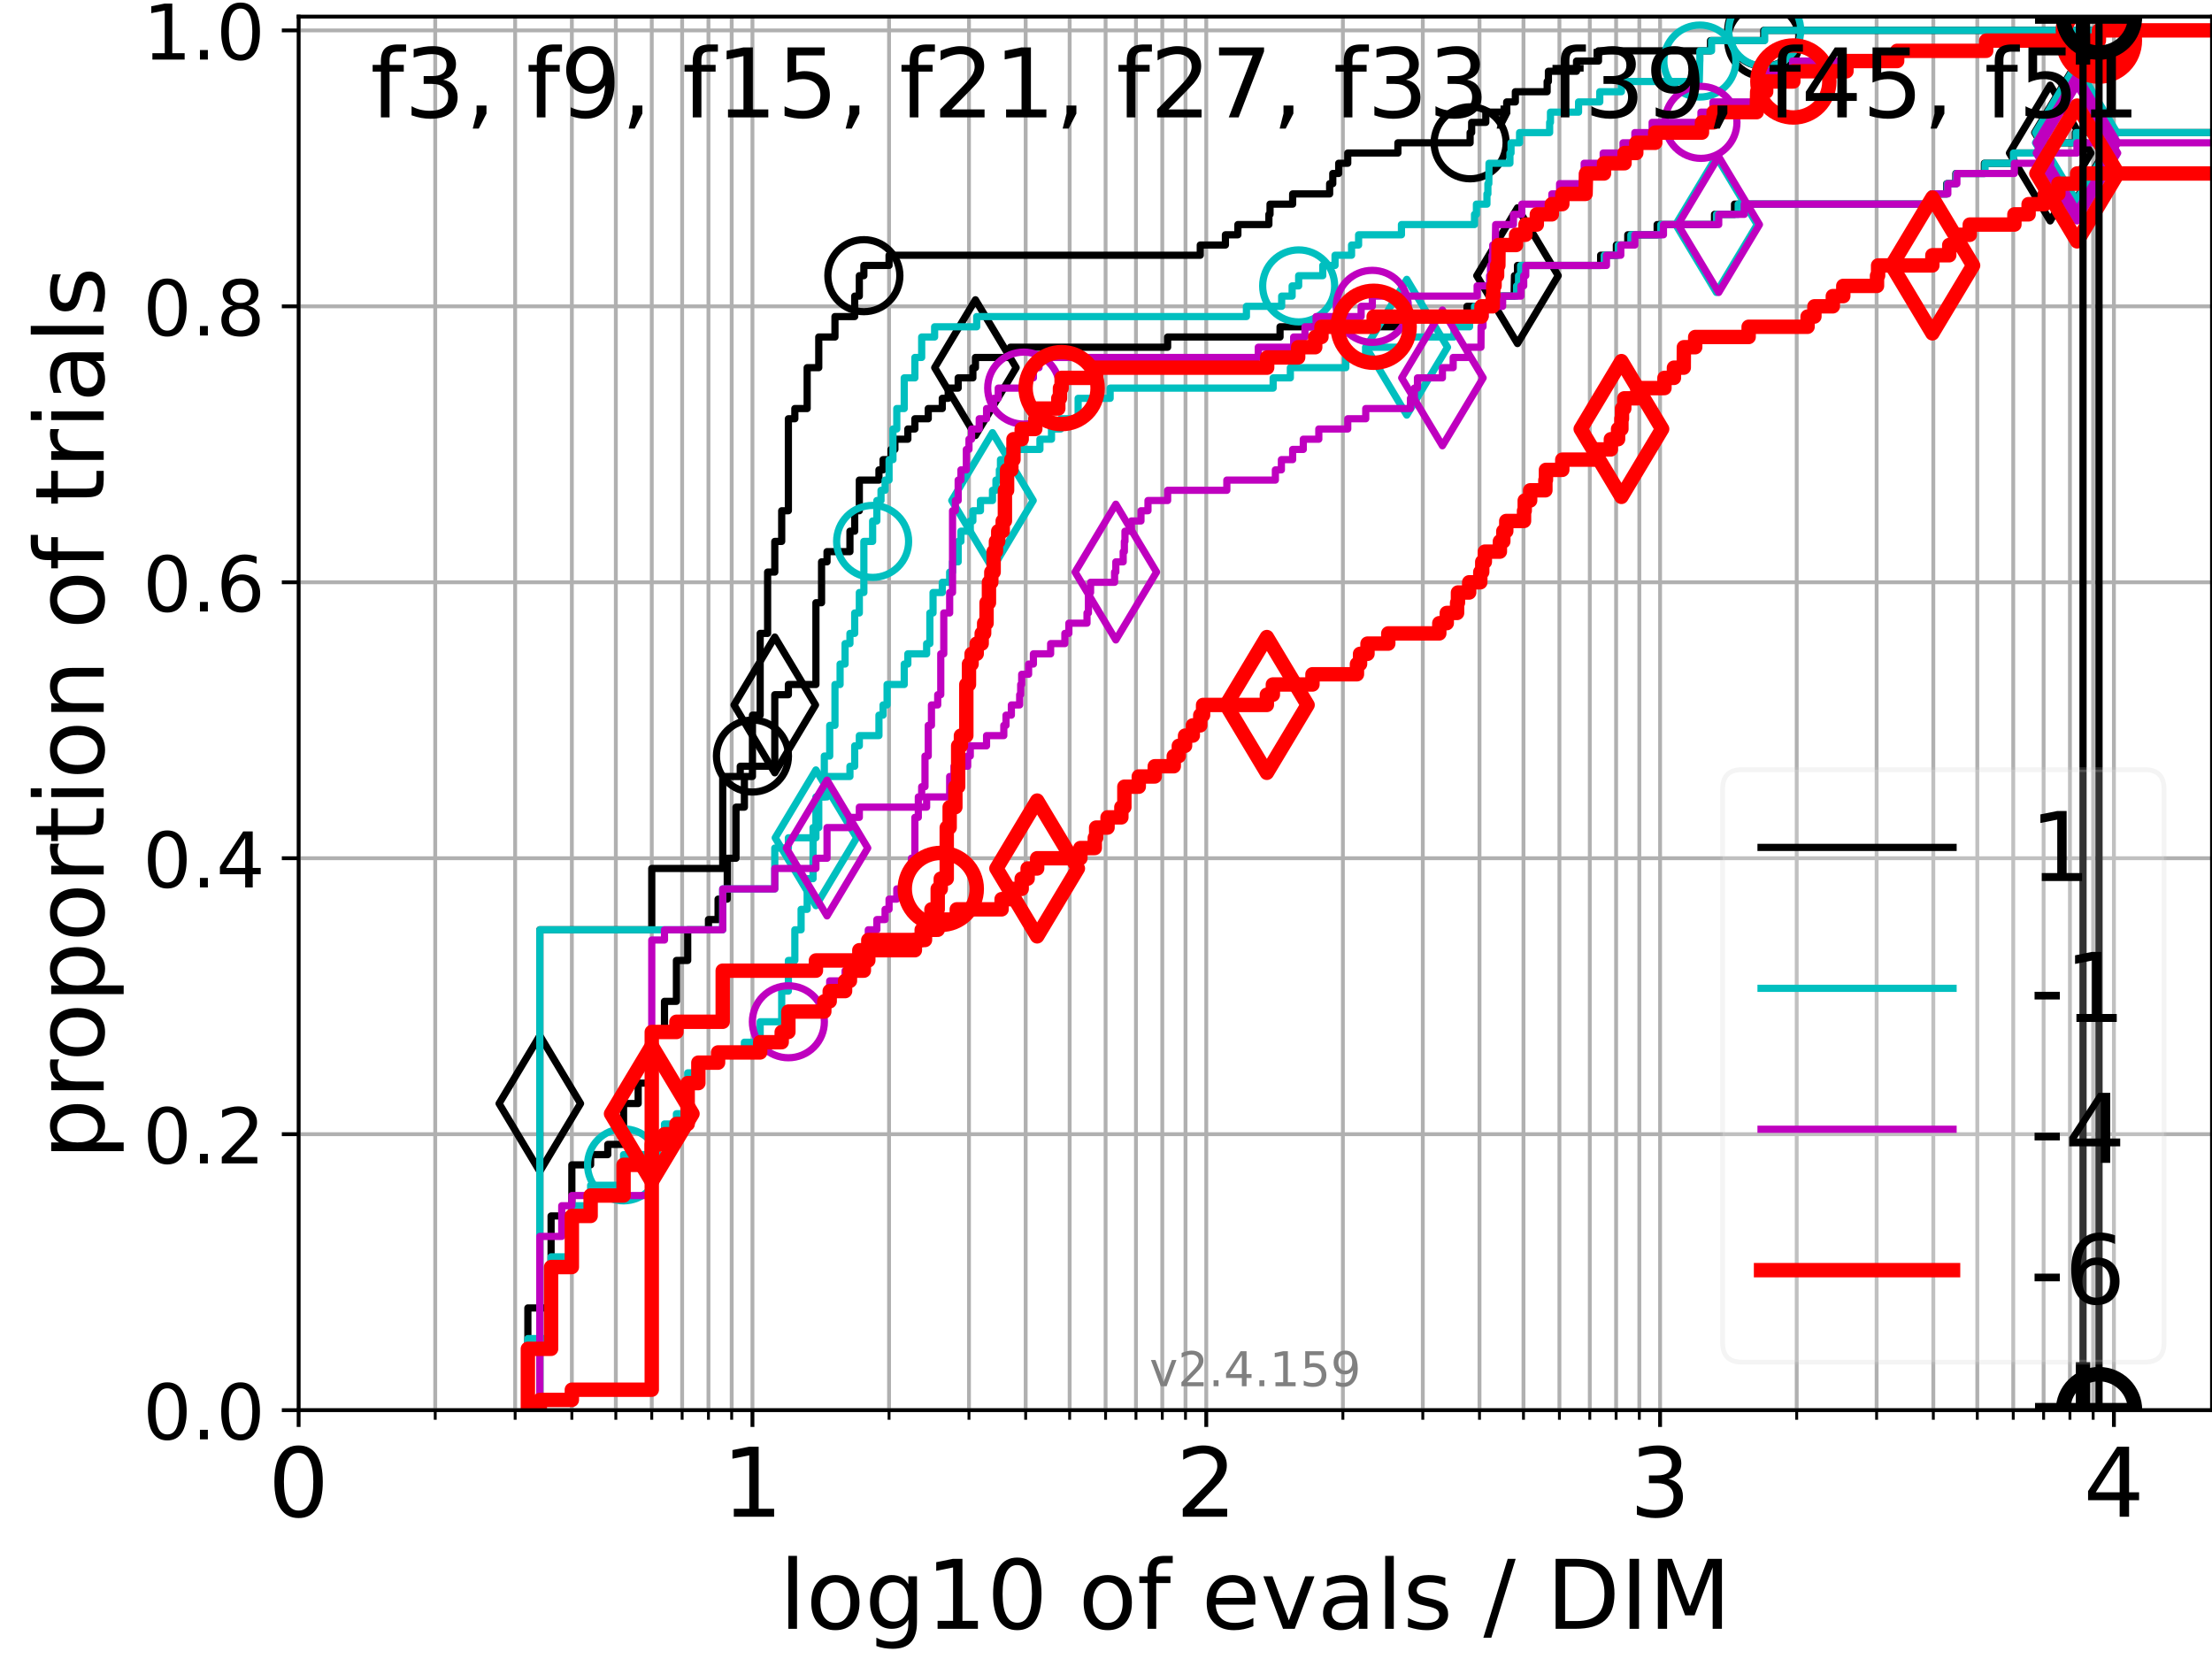 <?xml version="1.0" encoding="utf-8" standalone="no"?>
<!DOCTYPE svg PUBLIC "-//W3C//DTD SVG 1.1//EN"
  "http://www.w3.org/Graphics/SVG/1.1/DTD/svg11.dtd">
<!-- Created with matplotlib (https://matplotlib.org/) -->
<svg height="345.6pt" version="1.1" viewBox="0 0 460.8 345.6" width="460.8pt" xmlns="http://www.w3.org/2000/svg" xmlns:xlink="http://www.w3.org/1999/xlink">
 <defs>
  <style type="text/css">*{stroke-linecap:butt;stroke-linejoin:round;}</style>
 </defs>
 <g id="figure_1">
  <g id="patch_1">
   <path d="M 0 345.6 
L 460.8 345.6 
L 460.8 0 
L 0 0 
z
" style="fill:#ffffff;"/>
  </g>
  <g id="axes_1">
   <g id="patch_2">
    <path d="M 62.208 293.76 
L 460.8 293.76 
L 460.8 3.456 
L 62.208 3.456 
z
" style="fill:#ffffff;"/>
   </g>
   <g id="matplotlib.axis_1">
    <g id="xtick_1">
     <g id="line2d_1">
      <path clip-path="url(#pe585126d82)" d="M 62.208 293.76 
L 62.208 3.456 
" style="fill:none;stroke:#b0b0b0;stroke-linecap:square;stroke-width:0.8;"/>
     </g>
     <g id="line2d_2">
      <defs>
       <path d="M 0 0 
L 0 3.5 
" id="m8cb7a28a20" style="stroke:#000000;stroke-width:0.8;"/>
      </defs>
      <g>
       <use style="stroke:#000000;stroke-width:0.8;" x="62.208" xlink:href="#m8cb7a28a20" y="293.76"/>
      </g>
     </g>
     <g id="text_1">
      <!-- 0 -->
      <g transform="translate(55.846 315.957)scale(0.2 -0.2)">
       <defs>
        <path d="M 31.781 66.406 
Q 24.172 66.406 20.328 58.906 
Q 16.5 51.422 16.5 36.375 
Q 16.5 21.391 20.328 13.891 
Q 24.172 6.391 31.781 6.391 
Q 39.453 6.391 43.281 13.891 
Q 47.125 21.391 47.125 36.375 
Q 47.125 51.422 43.281 58.906 
Q 39.453 66.406 31.781 66.406 
z
M 31.781 74.219 
Q 44.047 74.219 50.516 64.516 
Q 56.984 54.828 56.984 36.375 
Q 56.984 17.969 50.516 8.266 
Q 44.047 -1.422 31.781 -1.422 
Q 19.531 -1.422 13.062 8.266 
Q 6.594 17.969 6.594 36.375 
Q 6.594 54.828 13.062 64.516 
Q 19.531 74.219 31.781 74.219 
z
" id="DejaVuSans-48"/>
       </defs>
       <use xlink:href="#DejaVuSans-48"/>
      </g>
     </g>
    </g>
    <g id="xtick_2">
     <g id="line2d_3">
      <path clip-path="url(#pe585126d82)" d="M 156.748 293.76 
L 156.748 3.456 
" style="fill:none;stroke:#b0b0b0;stroke-linecap:square;stroke-width:0.8;"/>
     </g>
     <g id="line2d_4">
      <g>
       <use style="stroke:#000000;stroke-width:0.8;" x="156.748" xlink:href="#m8cb7a28a20" y="293.76"/>
      </g>
     </g>
     <g id="text_2">
      <!-- 1 -->
      <g transform="translate(150.385 315.957)scale(0.2 -0.2)">
       <defs>
        <path d="M 12.406 8.297 
L 28.516 8.297 
L 28.516 63.922 
L 10.984 60.406 
L 10.984 69.391 
L 28.422 72.906 
L 38.281 72.906 
L 38.281 8.297 
L 54.391 8.297 
L 54.391 0 
L 12.406 0 
z
" id="DejaVuSans-49"/>
       </defs>
       <use xlink:href="#DejaVuSans-49"/>
      </g>
     </g>
    </g>
    <g id="xtick_3">
     <g id="line2d_5">
      <path clip-path="url(#pe585126d82)" d="M 251.288 293.76 
L 251.288 3.456 
" style="fill:none;stroke:#b0b0b0;stroke-linecap:square;stroke-width:0.8;"/>
     </g>
     <g id="line2d_6">
      <g>
       <use style="stroke:#000000;stroke-width:0.8;" x="251.288" xlink:href="#m8cb7a28a20" y="293.76"/>
      </g>
     </g>
     <g id="text_3">
      <!-- 2 -->
      <g transform="translate(244.925 315.957)scale(0.2 -0.2)">
       <defs>
        <path d="M 19.188 8.297 
L 53.609 8.297 
L 53.609 0 
L 7.328 0 
L 7.328 8.297 
Q 12.938 14.109 22.625 23.891 
Q 32.328 33.688 34.812 36.531 
Q 39.547 41.844 41.422 45.531 
Q 43.312 49.219 43.312 52.781 
Q 43.312 58.594 39.234 62.25 
Q 35.156 65.922 28.609 65.922 
Q 23.969 65.922 18.812 64.312 
Q 13.672 62.703 7.812 59.422 
L 7.812 69.391 
Q 13.766 71.781 18.938 73 
Q 24.125 74.219 28.422 74.219 
Q 39.75 74.219 46.484 68.547 
Q 53.219 62.891 53.219 53.422 
Q 53.219 48.922 51.531 44.891 
Q 49.859 40.875 45.406 35.406 
Q 44.188 33.984 37.641 27.219 
Q 31.109 20.453 19.188 8.297 
z
" id="DejaVuSans-50"/>
       </defs>
       <use xlink:href="#DejaVuSans-50"/>
      </g>
     </g>
    </g>
    <g id="xtick_4">
     <g id="line2d_7">
      <path clip-path="url(#pe585126d82)" d="M 345.827 293.76 
L 345.827 3.456 
" style="fill:none;stroke:#b0b0b0;stroke-linecap:square;stroke-width:0.8;"/>
     </g>
     <g id="line2d_8">
      <g>
       <use style="stroke:#000000;stroke-width:0.8;" x="345.827" xlink:href="#m8cb7a28a20" y="293.76"/>
      </g>
     </g>
     <g id="text_4">
      <!-- 3 -->
      <g transform="translate(339.465 315.957)scale(0.2 -0.2)">
       <defs>
        <path d="M 40.578 39.312 
Q 47.656 37.797 51.625 33 
Q 55.609 28.219 55.609 21.188 
Q 55.609 10.406 48.188 4.484 
Q 40.766 -1.422 27.094 -1.422 
Q 22.516 -1.422 17.656 -0.516 
Q 12.797 0.391 7.625 2.203 
L 7.625 11.719 
Q 11.719 9.328 16.594 8.109 
Q 21.484 6.891 26.812 6.891 
Q 36.078 6.891 40.938 10.547 
Q 45.797 14.203 45.797 21.188 
Q 45.797 27.641 41.281 31.266 
Q 36.766 34.906 28.719 34.906 
L 20.219 34.906 
L 20.219 43.016 
L 29.109 43.016 
Q 36.375 43.016 40.234 45.922 
Q 44.094 48.828 44.094 54.297 
Q 44.094 59.906 40.109 62.906 
Q 36.141 65.922 28.719 65.922 
Q 24.656 65.922 20.016 65.031 
Q 15.375 64.156 9.812 62.312 
L 9.812 71.094 
Q 15.438 72.656 20.344 73.438 
Q 25.25 74.219 29.594 74.219 
Q 40.828 74.219 47.359 69.109 
Q 53.906 64.016 53.906 55.328 
Q 53.906 49.266 50.438 45.094 
Q 46.969 40.922 40.578 39.312 
z
" id="DejaVuSans-51"/>
       </defs>
       <use xlink:href="#DejaVuSans-51"/>
      </g>
     </g>
    </g>
    <g id="xtick_5">
     <g id="line2d_9">
      <path clip-path="url(#pe585126d82)" d="M 440.367 293.76 
L 440.367 3.456 
" style="fill:none;stroke:#b0b0b0;stroke-linecap:square;stroke-width:0.8;"/>
     </g>
     <g id="line2d_10">
      <g>
       <use style="stroke:#000000;stroke-width:0.8;" x="440.367" xlink:href="#m8cb7a28a20" y="293.76"/>
      </g>
     </g>
     <g id="text_5">
      <!-- 4 -->
      <g transform="translate(434.005 315.957)scale(0.2 -0.2)">
       <defs>
        <path d="M 37.797 64.312 
L 12.891 25.391 
L 37.797 25.391 
z
M 35.203 72.906 
L 47.609 72.906 
L 47.609 25.391 
L 58.016 25.391 
L 58.016 17.188 
L 47.609 17.188 
L 47.609 0 
L 37.797 0 
L 37.797 17.188 
L 4.891 17.188 
L 4.891 26.703 
z
" id="DejaVuSans-52"/>
       </defs>
       <use xlink:href="#DejaVuSans-52"/>
      </g>
     </g>
    </g>
    <g id="xtick_6">
     <g id="line2d_11">
      <path clip-path="url(#pe585126d82)" d="M 90.667 293.76 
L 90.667 3.456 
" style="fill:none;stroke:#b0b0b0;stroke-linecap:square;stroke-width:0.8;"/>
     </g>
     <g id="line2d_12">
      <defs>
       <path d="M 0 0 
L 0 2 
" id="m434af29759" style="stroke:#000000;stroke-width:0.6;"/>
      </defs>
      <g>
       <use style="stroke:#000000;stroke-width:0.6;" x="90.667" xlink:href="#m434af29759" y="293.76"/>
      </g>
     </g>
    </g>
    <g id="xtick_7">
     <g id="line2d_13">
      <path clip-path="url(#pe585126d82)" d="M 107.315 293.76 
L 107.315 3.456 
" style="fill:none;stroke:#b0b0b0;stroke-linecap:square;stroke-width:0.8;"/>
     </g>
     <g id="line2d_14">
      <g>
       <use style="stroke:#000000;stroke-width:0.6;" x="107.315" xlink:href="#m434af29759" y="293.76"/>
      </g>
     </g>
    </g>
    <g id="xtick_8">
     <g id="line2d_15">
      <path clip-path="url(#pe585126d82)" d="M 119.127 293.76 
L 119.127 3.456 
" style="fill:none;stroke:#b0b0b0;stroke-linecap:square;stroke-width:0.8;"/>
     </g>
     <g id="line2d_16">
      <g>
       <use style="stroke:#000000;stroke-width:0.6;" x="119.127" xlink:href="#m434af29759" y="293.76"/>
      </g>
     </g>
    </g>
    <g id="xtick_9">
     <g id="line2d_17">
      <path clip-path="url(#pe585126d82)" d="M 128.289 293.76 
L 128.289 3.456 
" style="fill:none;stroke:#b0b0b0;stroke-linecap:square;stroke-width:0.8;"/>
     </g>
     <g id="line2d_18">
      <g>
       <use style="stroke:#000000;stroke-width:0.6;" x="128.289" xlink:href="#m434af29759" y="293.76"/>
      </g>
     </g>
    </g>
    <g id="xtick_10">
     <g id="line2d_19">
      <path clip-path="url(#pe585126d82)" d="M 135.774 293.76 
L 135.774 3.456 
" style="fill:none;stroke:#b0b0b0;stroke-linecap:square;stroke-width:0.8;"/>
     </g>
     <g id="line2d_20">
      <g>
       <use style="stroke:#000000;stroke-width:0.6;" x="135.774" xlink:href="#m434af29759" y="293.76"/>
      </g>
     </g>
    </g>
    <g id="xtick_11">
     <g id="line2d_21">
      <path clip-path="url(#pe585126d82)" d="M 142.103 293.76 
L 142.103 3.456 
" style="fill:none;stroke:#b0b0b0;stroke-linecap:square;stroke-width:0.8;"/>
     </g>
     <g id="line2d_22">
      <g>
       <use style="stroke:#000000;stroke-width:0.6;" x="142.103" xlink:href="#m434af29759" y="293.76"/>
      </g>
     </g>
    </g>
    <g id="xtick_12">
     <g id="line2d_23">
      <path clip-path="url(#pe585126d82)" d="M 147.586 293.76 
L 147.586 3.456 
" style="fill:none;stroke:#b0b0b0;stroke-linecap:square;stroke-width:0.8;"/>
     </g>
     <g id="line2d_24">
      <g>
       <use style="stroke:#000000;stroke-width:0.6;" x="147.586" xlink:href="#m434af29759" y="293.76"/>
      </g>
     </g>
    </g>
    <g id="xtick_13">
     <g id="line2d_25">
      <path clip-path="url(#pe585126d82)" d="M 152.422 293.76 
L 152.422 3.456 
" style="fill:none;stroke:#b0b0b0;stroke-linecap:square;stroke-width:0.8;"/>
     </g>
     <g id="line2d_26">
      <g>
       <use style="stroke:#000000;stroke-width:0.6;" x="152.422" xlink:href="#m434af29759" y="293.76"/>
      </g>
     </g>
    </g>
    <g id="xtick_14">
     <g id="line2d_27">
      <path clip-path="url(#pe585126d82)" d="M 185.207 293.76 
L 185.207 3.456 
" style="fill:none;stroke:#b0b0b0;stroke-linecap:square;stroke-width:0.8;"/>
     </g>
     <g id="line2d_28">
      <g>
       <use style="stroke:#000000;stroke-width:0.6;" x="185.207" xlink:href="#m434af29759" y="293.76"/>
      </g>
     </g>
    </g>
    <g id="xtick_15">
     <g id="line2d_29">
      <path clip-path="url(#pe585126d82)" d="M 201.855 293.76 
L 201.855 3.456 
" style="fill:none;stroke:#b0b0b0;stroke-linecap:square;stroke-width:0.8;"/>
     </g>
     <g id="line2d_30">
      <g>
       <use style="stroke:#000000;stroke-width:0.6;" x="201.855" xlink:href="#m434af29759" y="293.76"/>
      </g>
     </g>
    </g>
    <g id="xtick_16">
     <g id="line2d_31">
      <path clip-path="url(#pe585126d82)" d="M 213.666 293.76 
L 213.666 3.456 
" style="fill:none;stroke:#b0b0b0;stroke-linecap:square;stroke-width:0.8;"/>
     </g>
     <g id="line2d_32">
      <g>
       <use style="stroke:#000000;stroke-width:0.6;" x="213.666" xlink:href="#m434af29759" y="293.76"/>
      </g>
     </g>
    </g>
    <g id="xtick_17">
     <g id="line2d_33">
      <path clip-path="url(#pe585126d82)" d="M 222.828 293.76 
L 222.828 3.456 
" style="fill:none;stroke:#b0b0b0;stroke-linecap:square;stroke-width:0.8;"/>
     </g>
     <g id="line2d_34">
      <g>
       <use style="stroke:#000000;stroke-width:0.6;" x="222.828" xlink:href="#m434af29759" y="293.76"/>
      </g>
     </g>
    </g>
    <g id="xtick_18">
     <g id="line2d_35">
      <path clip-path="url(#pe585126d82)" d="M 230.314 293.76 
L 230.314 3.456 
" style="fill:none;stroke:#b0b0b0;stroke-linecap:square;stroke-width:0.8;"/>
     </g>
     <g id="line2d_36">
      <g>
       <use style="stroke:#000000;stroke-width:0.6;" x="230.314" xlink:href="#m434af29759" y="293.76"/>
      </g>
     </g>
    </g>
    <g id="xtick_19">
     <g id="line2d_37">
      <path clip-path="url(#pe585126d82)" d="M 236.643 293.76 
L 236.643 3.456 
" style="fill:none;stroke:#b0b0b0;stroke-linecap:square;stroke-width:0.8;"/>
     </g>
     <g id="line2d_38">
      <g>
       <use style="stroke:#000000;stroke-width:0.6;" x="236.643" xlink:href="#m434af29759" y="293.76"/>
      </g>
     </g>
    </g>
    <g id="xtick_20">
     <g id="line2d_39">
      <path clip-path="url(#pe585126d82)" d="M 242.126 293.76 
L 242.126 3.456 
" style="fill:none;stroke:#b0b0b0;stroke-linecap:square;stroke-width:0.8;"/>
     </g>
     <g id="line2d_40">
      <g>
       <use style="stroke:#000000;stroke-width:0.6;" x="242.126" xlink:href="#m434af29759" y="293.76"/>
      </g>
     </g>
    </g>
    <g id="xtick_21">
     <g id="line2d_41">
      <path clip-path="url(#pe585126d82)" d="M 246.962 293.76 
L 246.962 3.456 
" style="fill:none;stroke:#b0b0b0;stroke-linecap:square;stroke-width:0.8;"/>
     </g>
     <g id="line2d_42">
      <g>
       <use style="stroke:#000000;stroke-width:0.6;" x="246.962" xlink:href="#m434af29759" y="293.76"/>
      </g>
     </g>
    </g>
    <g id="xtick_22">
     <g id="line2d_43">
      <path clip-path="url(#pe585126d82)" d="M 279.747 293.76 
L 279.747 3.456 
" style="fill:none;stroke:#b0b0b0;stroke-linecap:square;stroke-width:0.8;"/>
     </g>
     <g id="line2d_44">
      <g>
       <use style="stroke:#000000;stroke-width:0.6;" x="279.747" xlink:href="#m434af29759" y="293.76"/>
      </g>
     </g>
    </g>
    <g id="xtick_23">
     <g id="line2d_45">
      <path clip-path="url(#pe585126d82)" d="M 296.395 293.76 
L 296.395 3.456 
" style="fill:none;stroke:#b0b0b0;stroke-linecap:square;stroke-width:0.8;"/>
     </g>
     <g id="line2d_46">
      <g>
       <use style="stroke:#000000;stroke-width:0.6;" x="296.395" xlink:href="#m434af29759" y="293.76"/>
      </g>
     </g>
    </g>
    <g id="xtick_24">
     <g id="line2d_47">
      <path clip-path="url(#pe585126d82)" d="M 308.206 293.76 
L 308.206 3.456 
" style="fill:none;stroke:#b0b0b0;stroke-linecap:square;stroke-width:0.8;"/>
     </g>
     <g id="line2d_48">
      <g>
       <use style="stroke:#000000;stroke-width:0.6;" x="308.206" xlink:href="#m434af29759" y="293.76"/>
      </g>
     </g>
    </g>
    <g id="xtick_25">
     <g id="line2d_49">
      <path clip-path="url(#pe585126d82)" d="M 317.368 293.76 
L 317.368 3.456 
" style="fill:none;stroke:#b0b0b0;stroke-linecap:square;stroke-width:0.8;"/>
     </g>
     <g id="line2d_50">
      <g>
       <use style="stroke:#000000;stroke-width:0.6;" x="317.368" xlink:href="#m434af29759" y="293.76"/>
      </g>
     </g>
    </g>
    <g id="xtick_26">
     <g id="line2d_51">
      <path clip-path="url(#pe585126d82)" d="M 324.854 293.76 
L 324.854 3.456 
" style="fill:none;stroke:#b0b0b0;stroke-linecap:square;stroke-width:0.8;"/>
     </g>
     <g id="line2d_52">
      <g>
       <use style="stroke:#000000;stroke-width:0.6;" x="324.854" xlink:href="#m434af29759" y="293.76"/>
      </g>
     </g>
    </g>
    <g id="xtick_27">
     <g id="line2d_53">
      <path clip-path="url(#pe585126d82)" d="M 331.183 293.76 
L 331.183 3.456 
" style="fill:none;stroke:#b0b0b0;stroke-linecap:square;stroke-width:0.8;"/>
     </g>
     <g id="line2d_54">
      <g>
       <use style="stroke:#000000;stroke-width:0.6;" x="331.183" xlink:href="#m434af29759" y="293.76"/>
      </g>
     </g>
    </g>
    <g id="xtick_28">
     <g id="line2d_55">
      <path clip-path="url(#pe585126d82)" d="M 336.666 293.76 
L 336.666 3.456 
" style="fill:none;stroke:#b0b0b0;stroke-linecap:square;stroke-width:0.8;"/>
     </g>
     <g id="line2d_56">
      <g>
       <use style="stroke:#000000;stroke-width:0.6;" x="336.666" xlink:href="#m434af29759" y="293.76"/>
      </g>
     </g>
    </g>
    <g id="xtick_29">
     <g id="line2d_57">
      <path clip-path="url(#pe585126d82)" d="M 341.502 293.76 
L 341.502 3.456 
" style="fill:none;stroke:#b0b0b0;stroke-linecap:square;stroke-width:0.8;"/>
     </g>
     <g id="line2d_58">
      <g>
       <use style="stroke:#000000;stroke-width:0.6;" x="341.502" xlink:href="#m434af29759" y="293.76"/>
      </g>
     </g>
    </g>
    <g id="xtick_30">
     <g id="line2d_59">
      <path clip-path="url(#pe585126d82)" d="M 374.287 293.76 
L 374.287 3.456 
" style="fill:none;stroke:#b0b0b0;stroke-linecap:square;stroke-width:0.8;"/>
     </g>
     <g id="line2d_60">
      <g>
       <use style="stroke:#000000;stroke-width:0.6;" x="374.287" xlink:href="#m434af29759" y="293.76"/>
      </g>
     </g>
    </g>
    <g id="xtick_31">
     <g id="line2d_61">
      <path clip-path="url(#pe585126d82)" d="M 390.934 293.76 
L 390.934 3.456 
" style="fill:none;stroke:#b0b0b0;stroke-linecap:square;stroke-width:0.8;"/>
     </g>
     <g id="line2d_62">
      <g>
       <use style="stroke:#000000;stroke-width:0.6;" x="390.934" xlink:href="#m434af29759" y="293.76"/>
      </g>
     </g>
    </g>
    <g id="xtick_32">
     <g id="line2d_63">
      <path clip-path="url(#pe585126d82)" d="M 402.746 293.76 
L 402.746 3.456 
" style="fill:none;stroke:#b0b0b0;stroke-linecap:square;stroke-width:0.8;"/>
     </g>
     <g id="line2d_64">
      <g>
       <use style="stroke:#000000;stroke-width:0.6;" x="402.746" xlink:href="#m434af29759" y="293.76"/>
      </g>
     </g>
    </g>
    <g id="xtick_33">
     <g id="line2d_65">
      <path clip-path="url(#pe585126d82)" d="M 411.908 293.76 
L 411.908 3.456 
" style="fill:none;stroke:#b0b0b0;stroke-linecap:square;stroke-width:0.8;"/>
     </g>
     <g id="line2d_66">
      <g>
       <use style="stroke:#000000;stroke-width:0.6;" x="411.908" xlink:href="#m434af29759" y="293.76"/>
      </g>
     </g>
    </g>
    <g id="xtick_34">
     <g id="line2d_67">
      <path clip-path="url(#pe585126d82)" d="M 419.394 293.76 
L 419.394 3.456 
" style="fill:none;stroke:#b0b0b0;stroke-linecap:square;stroke-width:0.8;"/>
     </g>
     <g id="line2d_68">
      <g>
       <use style="stroke:#000000;stroke-width:0.6;" x="419.394" xlink:href="#m434af29759" y="293.76"/>
      </g>
     </g>
    </g>
    <g id="xtick_35">
     <g id="line2d_69">
      <path clip-path="url(#pe585126d82)" d="M 425.723 293.76 
L 425.723 3.456 
" style="fill:none;stroke:#b0b0b0;stroke-linecap:square;stroke-width:0.8;"/>
     </g>
     <g id="line2d_70">
      <g>
       <use style="stroke:#000000;stroke-width:0.6;" x="425.723" xlink:href="#m434af29759" y="293.76"/>
      </g>
     </g>
    </g>
    <g id="xtick_36">
     <g id="line2d_71">
      <path clip-path="url(#pe585126d82)" d="M 431.205 293.76 
L 431.205 3.456 
" style="fill:none;stroke:#b0b0b0;stroke-linecap:square;stroke-width:0.8;"/>
     </g>
     <g id="line2d_72">
      <g>
       <use style="stroke:#000000;stroke-width:0.6;" x="431.205" xlink:href="#m434af29759" y="293.76"/>
      </g>
     </g>
    </g>
    <g id="xtick_37">
     <g id="line2d_73">
      <path clip-path="url(#pe585126d82)" d="M 436.041 293.76 
L 436.041 3.456 
" style="fill:none;stroke:#b0b0b0;stroke-linecap:square;stroke-width:0.8;"/>
     </g>
     <g id="line2d_74">
      <g>
       <use style="stroke:#000000;stroke-width:0.6;" x="436.041" xlink:href="#m434af29759" y="293.76"/>
      </g>
     </g>
    </g>
    <g id="text_6">
     <!-- log10 of evals / DIM -->
     <g transform="translate(162.348 339.313)scale(0.2 -0.2)">
      <defs>
       <path d="M 9.422 75.984 
L 18.406 75.984 
L 18.406 0 
L 9.422 0 
z
" id="DejaVuSans-108"/>
       <path d="M 30.609 48.391 
Q 23.391 48.391 19.188 42.75 
Q 14.984 37.109 14.984 27.297 
Q 14.984 17.484 19.156 11.844 
Q 23.344 6.203 30.609 6.203 
Q 37.797 6.203 41.984 11.859 
Q 46.188 17.531 46.188 27.297 
Q 46.188 37.016 41.984 42.703 
Q 37.797 48.391 30.609 48.391 
z
M 30.609 56 
Q 42.328 56 49.016 48.375 
Q 55.719 40.766 55.719 27.297 
Q 55.719 13.875 49.016 6.219 
Q 42.328 -1.422 30.609 -1.422 
Q 18.844 -1.422 12.172 6.219 
Q 5.516 13.875 5.516 27.297 
Q 5.516 40.766 12.172 48.375 
Q 18.844 56 30.609 56 
z
" id="DejaVuSans-111"/>
       <path d="M 45.406 27.984 
Q 45.406 37.75 41.375 43.109 
Q 37.359 48.484 30.078 48.484 
Q 22.859 48.484 18.828 43.109 
Q 14.797 37.75 14.797 27.984 
Q 14.797 18.266 18.828 12.891 
Q 22.859 7.516 30.078 7.516 
Q 37.359 7.516 41.375 12.891 
Q 45.406 18.266 45.406 27.984 
z
M 54.391 6.781 
Q 54.391 -7.172 48.188 -13.984 
Q 42 -20.797 29.203 -20.797 
Q 24.469 -20.797 20.266 -20.094 
Q 16.062 -19.391 12.109 -17.922 
L 12.109 -9.188 
Q 16.062 -11.328 19.922 -12.344 
Q 23.781 -13.375 27.781 -13.375 
Q 36.625 -13.375 41.016 -8.766 
Q 45.406 -4.156 45.406 5.172 
L 45.406 9.625 
Q 42.625 4.781 38.281 2.391 
Q 33.938 0 27.875 0 
Q 17.828 0 11.672 7.656 
Q 5.516 15.328 5.516 27.984 
Q 5.516 40.672 11.672 48.328 
Q 17.828 56 27.875 56 
Q 33.938 56 38.281 53.609 
Q 42.625 51.219 45.406 46.391 
L 45.406 54.688 
L 54.391 54.688 
z
" id="DejaVuSans-103"/>
       <path id="DejaVuSans-32"/>
       <path d="M 37.109 75.984 
L 37.109 68.5 
L 28.516 68.5 
Q 23.688 68.5 21.797 66.547 
Q 19.922 64.594 19.922 59.516 
L 19.922 54.688 
L 34.719 54.688 
L 34.719 47.703 
L 19.922 47.703 
L 19.922 0 
L 10.891 0 
L 10.891 47.703 
L 2.297 47.703 
L 2.297 54.688 
L 10.891 54.688 
L 10.891 58.5 
Q 10.891 67.625 15.141 71.797 
Q 19.391 75.984 28.609 75.984 
z
" id="DejaVuSans-102"/>
       <path d="M 56.203 29.594 
L 56.203 25.203 
L 14.891 25.203 
Q 15.484 15.922 20.484 11.062 
Q 25.484 6.203 34.422 6.203 
Q 39.594 6.203 44.453 7.469 
Q 49.312 8.734 54.109 11.281 
L 54.109 2.781 
Q 49.266 0.734 44.188 -0.344 
Q 39.109 -1.422 33.891 -1.422 
Q 20.797 -1.422 13.156 6.188 
Q 5.516 13.812 5.516 26.812 
Q 5.516 40.234 12.766 48.109 
Q 20.016 56 32.328 56 
Q 43.359 56 49.781 48.891 
Q 56.203 41.797 56.203 29.594 
z
M 47.219 32.234 
Q 47.125 39.594 43.094 43.984 
Q 39.062 48.391 32.422 48.391 
Q 24.906 48.391 20.391 44.141 
Q 15.875 39.891 15.188 32.172 
z
" id="DejaVuSans-101"/>
       <path d="M 2.984 54.688 
L 12.5 54.688 
L 29.594 8.797 
L 46.688 54.688 
L 56.203 54.688 
L 35.688 0 
L 23.484 0 
z
" id="DejaVuSans-118"/>
       <path d="M 34.281 27.484 
Q 23.391 27.484 19.188 25 
Q 14.984 22.516 14.984 16.5 
Q 14.984 11.719 18.141 8.906 
Q 21.297 6.109 26.703 6.109 
Q 34.188 6.109 38.703 11.406 
Q 43.219 16.703 43.219 25.484 
L 43.219 27.484 
z
M 52.203 31.203 
L 52.203 0 
L 43.219 0 
L 43.219 8.297 
Q 40.141 3.328 35.547 0.953 
Q 30.953 -1.422 24.312 -1.422 
Q 15.922 -1.422 10.953 3.297 
Q 6 8.016 6 15.922 
Q 6 25.141 12.172 29.828 
Q 18.359 34.516 30.609 34.516 
L 43.219 34.516 
L 43.219 35.406 
Q 43.219 41.609 39.141 45 
Q 35.062 48.391 27.688 48.391 
Q 23 48.391 18.547 47.266 
Q 14.109 46.141 10.016 43.891 
L 10.016 52.203 
Q 14.938 54.109 19.578 55.047 
Q 24.219 56 28.609 56 
Q 40.484 56 46.344 49.844 
Q 52.203 43.703 52.203 31.203 
z
" id="DejaVuSans-97"/>
       <path d="M 44.281 53.078 
L 44.281 44.578 
Q 40.484 46.531 36.375 47.5 
Q 32.281 48.484 27.875 48.484 
Q 21.188 48.484 17.844 46.438 
Q 14.5 44.391 14.5 40.281 
Q 14.5 37.156 16.891 35.375 
Q 19.281 33.594 26.516 31.984 
L 29.594 31.297 
Q 39.156 29.25 43.188 25.516 
Q 47.219 21.781 47.219 15.094 
Q 47.219 7.469 41.188 3.016 
Q 35.156 -1.422 24.609 -1.422 
Q 20.219 -1.422 15.453 -0.562 
Q 10.688 0.297 5.422 2 
L 5.422 11.281 
Q 10.406 8.688 15.234 7.391 
Q 20.062 6.109 24.812 6.109 
Q 31.156 6.109 34.562 8.281 
Q 37.984 10.453 37.984 14.406 
Q 37.984 18.062 35.516 20.016 
Q 33.062 21.969 24.703 23.781 
L 21.578 24.516 
Q 13.234 26.266 9.516 29.906 
Q 5.812 33.547 5.812 39.891 
Q 5.812 47.609 11.281 51.797 
Q 16.75 56 26.812 56 
Q 31.781 56 36.172 55.266 
Q 40.578 54.547 44.281 53.078 
z
" id="DejaVuSans-115"/>
       <path d="M 25.391 72.906 
L 33.688 72.906 
L 8.297 -9.281 
L 0 -9.281 
z
" id="DejaVuSans-47"/>
       <path d="M 19.672 64.797 
L 19.672 8.109 
L 31.594 8.109 
Q 46.688 8.109 53.688 14.938 
Q 60.688 21.781 60.688 36.531 
Q 60.688 51.172 53.688 57.984 
Q 46.688 64.797 31.594 64.797 
z
M 9.812 72.906 
L 30.078 72.906 
Q 51.266 72.906 61.172 64.094 
Q 71.094 55.281 71.094 36.531 
Q 71.094 17.672 61.125 8.828 
Q 51.172 0 30.078 0 
L 9.812 0 
z
" id="DejaVuSans-68"/>
       <path d="M 9.812 72.906 
L 19.672 72.906 
L 19.672 0 
L 9.812 0 
z
" id="DejaVuSans-73"/>
       <path d="M 9.812 72.906 
L 24.516 72.906 
L 43.109 23.297 
L 61.812 72.906 
L 76.516 72.906 
L 76.516 0 
L 66.891 0 
L 66.891 64.016 
L 48.094 14.016 
L 38.188 14.016 
L 19.391 64.016 
L 19.391 0 
L 9.812 0 
z
" id="DejaVuSans-77"/>
      </defs>
      <use xlink:href="#DejaVuSans-108"/>
      <use x="27.783" xlink:href="#DejaVuSans-111"/>
      <use x="88.965" xlink:href="#DejaVuSans-103"/>
      <use x="152.441" xlink:href="#DejaVuSans-49"/>
      <use x="216.064" xlink:href="#DejaVuSans-48"/>
      <use x="279.688" xlink:href="#DejaVuSans-32"/>
      <use x="311.475" xlink:href="#DejaVuSans-111"/>
      <use x="372.656" xlink:href="#DejaVuSans-102"/>
      <use x="407.861" xlink:href="#DejaVuSans-32"/>
      <use x="439.648" xlink:href="#DejaVuSans-101"/>
      <use x="501.172" xlink:href="#DejaVuSans-118"/>
      <use x="560.352" xlink:href="#DejaVuSans-97"/>
      <use x="621.631" xlink:href="#DejaVuSans-108"/>
      <use x="649.414" xlink:href="#DejaVuSans-115"/>
      <use x="701.514" xlink:href="#DejaVuSans-32"/>
      <use x="733.301" xlink:href="#DejaVuSans-47"/>
      <use x="766.992" xlink:href="#DejaVuSans-32"/>
      <use x="798.779" xlink:href="#DejaVuSans-68"/>
      <use x="875.781" xlink:href="#DejaVuSans-73"/>
      <use x="905.273" xlink:href="#DejaVuSans-77"/>
     </g>
    </g>
   </g>
   <g id="matplotlib.axis_2">
    <g id="ytick_1">
     <g id="line2d_75">
      <path clip-path="url(#pe585126d82)" d="M 62.208 293.76 
L 460.8 293.76 
" style="fill:none;stroke:#b0b0b0;stroke-linecap:square;stroke-width:0.8;"/>
     </g>
     <g id="line2d_76">
      <defs>
       <path d="M 0 0 
L -3.5 0 
" id="m5c654aea18" style="stroke:#000000;stroke-width:0.8;"/>
      </defs>
      <g>
       <use style="stroke:#000000;stroke-width:0.8;" x="62.208" xlink:href="#m5c654aea18" y="293.76"/>
      </g>
     </g>
     <g id="text_7">
      <!-- 0.0 -->
      <g transform="translate(29.763 299.839)scale(0.16 -0.16)">
       <defs>
        <path d="M 10.688 12.406 
L 21 12.406 
L 21 0 
L 10.688 0 
z
" id="DejaVuSans-46"/>
       </defs>
       <use xlink:href="#DejaVuSans-48"/>
       <use x="63.623" xlink:href="#DejaVuSans-46"/>
       <use x="95.41" xlink:href="#DejaVuSans-48"/>
      </g>
     </g>
    </g>
    <g id="ytick_2">
     <g id="line2d_77">
      <path clip-path="url(#pe585126d82)" d="M 62.208 236.274 
L 460.8 236.274 
" style="fill:none;stroke:#b0b0b0;stroke-linecap:square;stroke-width:0.8;"/>
     </g>
     <g id="line2d_78">
      <g>
       <use style="stroke:#000000;stroke-width:0.8;" x="62.208" xlink:href="#m5c654aea18" y="236.274"/>
      </g>
     </g>
     <g id="text_8">
      <!-- 0.2 -->
      <g transform="translate(29.763 242.353)scale(0.16 -0.16)">
       <use xlink:href="#DejaVuSans-48"/>
       <use x="63.623" xlink:href="#DejaVuSans-46"/>
       <use x="95.41" xlink:href="#DejaVuSans-50"/>
      </g>
     </g>
    </g>
    <g id="ytick_3">
     <g id="line2d_79">
      <path clip-path="url(#pe585126d82)" d="M 62.208 178.788 
L 460.8 178.788 
" style="fill:none;stroke:#b0b0b0;stroke-linecap:square;stroke-width:0.8;"/>
     </g>
     <g id="line2d_80">
      <g>
       <use style="stroke:#000000;stroke-width:0.8;" x="62.208" xlink:href="#m5c654aea18" y="178.788"/>
      </g>
     </g>
     <g id="text_9">
      <!-- 0.4 -->
      <g transform="translate(29.763 184.867)scale(0.16 -0.16)">
       <use xlink:href="#DejaVuSans-48"/>
       <use x="63.623" xlink:href="#DejaVuSans-46"/>
       <use x="95.41" xlink:href="#DejaVuSans-52"/>
      </g>
     </g>
    </g>
    <g id="ytick_4">
     <g id="line2d_81">
      <path clip-path="url(#pe585126d82)" d="M 62.208 121.302 
L 460.8 121.302 
" style="fill:none;stroke:#b0b0b0;stroke-linecap:square;stroke-width:0.8;"/>
     </g>
     <g id="line2d_82">
      <g>
       <use style="stroke:#000000;stroke-width:0.8;" x="62.208" xlink:href="#m5c654aea18" y="121.302"/>
      </g>
     </g>
     <g id="text_10">
      <!-- 0.6 -->
      <g transform="translate(29.763 127.381)scale(0.16 -0.16)">
       <defs>
        <path d="M 33.016 40.375 
Q 26.375 40.375 22.484 35.828 
Q 18.609 31.297 18.609 23.391 
Q 18.609 15.531 22.484 10.953 
Q 26.375 6.391 33.016 6.391 
Q 39.656 6.391 43.531 10.953 
Q 47.406 15.531 47.406 23.391 
Q 47.406 31.297 43.531 35.828 
Q 39.656 40.375 33.016 40.375 
z
M 52.594 71.297 
L 52.594 62.312 
Q 48.875 64.062 45.094 64.984 
Q 41.312 65.922 37.594 65.922 
Q 27.828 65.922 22.672 59.328 
Q 17.531 52.734 16.797 39.406 
Q 19.672 43.656 24.016 45.922 
Q 28.375 48.188 33.594 48.188 
Q 44.578 48.188 50.953 41.516 
Q 57.328 34.859 57.328 23.391 
Q 57.328 12.156 50.688 5.359 
Q 44.047 -1.422 33.016 -1.422 
Q 20.359 -1.422 13.672 8.266 
Q 6.984 17.969 6.984 36.375 
Q 6.984 53.656 15.188 63.938 
Q 23.391 74.219 37.203 74.219 
Q 40.922 74.219 44.703 73.484 
Q 48.484 72.75 52.594 71.297 
z
" id="DejaVuSans-54"/>
       </defs>
       <use xlink:href="#DejaVuSans-48"/>
       <use x="63.623" xlink:href="#DejaVuSans-46"/>
       <use x="95.41" xlink:href="#DejaVuSans-54"/>
      </g>
     </g>
    </g>
    <g id="ytick_5">
     <g id="line2d_83">
      <path clip-path="url(#pe585126d82)" d="M 62.208 63.816 
L 460.8 63.816 
" style="fill:none;stroke:#b0b0b0;stroke-linecap:square;stroke-width:0.8;"/>
     </g>
     <g id="line2d_84">
      <g>
       <use style="stroke:#000000;stroke-width:0.8;" x="62.208" xlink:href="#m5c654aea18" y="63.816"/>
      </g>
     </g>
     <g id="text_11">
      <!-- 0.8 -->
      <g transform="translate(29.763 69.895)scale(0.16 -0.16)">
       <defs>
        <path d="M 31.781 34.625 
Q 24.75 34.625 20.719 30.859 
Q 16.703 27.094 16.703 20.516 
Q 16.703 13.922 20.719 10.156 
Q 24.75 6.391 31.781 6.391 
Q 38.812 6.391 42.859 10.172 
Q 46.922 13.969 46.922 20.516 
Q 46.922 27.094 42.891 30.859 
Q 38.875 34.625 31.781 34.625 
z
M 21.922 38.812 
Q 15.578 40.375 12.031 44.719 
Q 8.5 49.078 8.5 55.328 
Q 8.5 64.062 14.719 69.141 
Q 20.953 74.219 31.781 74.219 
Q 42.672 74.219 48.875 69.141 
Q 55.078 64.062 55.078 55.328 
Q 55.078 49.078 51.531 44.719 
Q 48 40.375 41.703 38.812 
Q 48.828 37.156 52.797 32.312 
Q 56.781 27.484 56.781 20.516 
Q 56.781 9.906 50.312 4.234 
Q 43.844 -1.422 31.781 -1.422 
Q 19.734 -1.422 13.25 4.234 
Q 6.781 9.906 6.781 20.516 
Q 6.781 27.484 10.781 32.312 
Q 14.797 37.156 21.922 38.812 
z
M 18.312 54.391 
Q 18.312 48.734 21.844 45.562 
Q 25.391 42.391 31.781 42.391 
Q 38.141 42.391 41.719 45.562 
Q 45.312 48.734 45.312 54.391 
Q 45.312 60.062 41.719 63.234 
Q 38.141 66.406 31.781 66.406 
Q 25.391 66.406 21.844 63.234 
Q 18.312 60.062 18.312 54.391 
z
" id="DejaVuSans-56"/>
       </defs>
       <use xlink:href="#DejaVuSans-48"/>
       <use x="63.623" xlink:href="#DejaVuSans-46"/>
       <use x="95.41" xlink:href="#DejaVuSans-56"/>
      </g>
     </g>
    </g>
    <g id="ytick_6">
     <g id="line2d_85">
      <path clip-path="url(#pe585126d82)" d="M 62.208 6.33 
L 460.8 6.33 
" style="fill:none;stroke:#b0b0b0;stroke-linecap:square;stroke-width:0.8;"/>
     </g>
     <g id="line2d_86">
      <g>
       <use style="stroke:#000000;stroke-width:0.8;" x="62.208" xlink:href="#m5c654aea18" y="6.33"/>
      </g>
     </g>
     <g id="text_12">
      <!-- 1.0 -->
      <g transform="translate(29.763 12.409)scale(0.16 -0.16)">
       <use xlink:href="#DejaVuSans-49"/>
       <use x="63.623" xlink:href="#DejaVuSans-46"/>
       <use x="95.41" xlink:href="#DejaVuSans-48"/>
      </g>
     </g>
    </g>
    <g id="text_13">
     <!-- proportion of trials -->
     <g transform="translate(21.604 241.614)rotate(-90)scale(0.2 -0.2)">
      <defs>
       <path d="M 18.109 8.203 
L 18.109 -20.797 
L 9.078 -20.797 
L 9.078 54.688 
L 18.109 54.688 
L 18.109 46.391 
Q 20.953 51.266 25.266 53.625 
Q 29.594 56 35.594 56 
Q 45.562 56 51.781 48.094 
Q 58.016 40.188 58.016 27.297 
Q 58.016 14.406 51.781 6.484 
Q 45.562 -1.422 35.594 -1.422 
Q 29.594 -1.422 25.266 0.953 
Q 20.953 3.328 18.109 8.203 
z
M 48.688 27.297 
Q 48.688 37.203 44.609 42.844 
Q 40.531 48.484 33.406 48.484 
Q 26.266 48.484 22.188 42.844 
Q 18.109 37.203 18.109 27.297 
Q 18.109 17.391 22.188 11.75 
Q 26.266 6.109 33.406 6.109 
Q 40.531 6.109 44.609 11.75 
Q 48.688 17.391 48.688 27.297 
z
" id="DejaVuSans-112"/>
       <path d="M 41.109 46.297 
Q 39.594 47.172 37.812 47.578 
Q 36.031 48 33.891 48 
Q 26.266 48 22.188 43.047 
Q 18.109 38.094 18.109 28.812 
L 18.109 0 
L 9.078 0 
L 9.078 54.688 
L 18.109 54.688 
L 18.109 46.188 
Q 20.953 51.172 25.484 53.578 
Q 30.031 56 36.531 56 
Q 37.453 56 38.578 55.875 
Q 39.703 55.766 41.062 55.516 
z
" id="DejaVuSans-114"/>
       <path d="M 18.312 70.219 
L 18.312 54.688 
L 36.812 54.688 
L 36.812 47.703 
L 18.312 47.703 
L 18.312 18.016 
Q 18.312 11.328 20.141 9.422 
Q 21.969 7.516 27.594 7.516 
L 36.812 7.516 
L 36.812 0 
L 27.594 0 
Q 17.188 0 13.234 3.875 
Q 9.281 7.766 9.281 18.016 
L 9.281 47.703 
L 2.688 47.703 
L 2.688 54.688 
L 9.281 54.688 
L 9.281 70.219 
z
" id="DejaVuSans-116"/>
       <path d="M 9.422 54.688 
L 18.406 54.688 
L 18.406 0 
L 9.422 0 
z
M 9.422 75.984 
L 18.406 75.984 
L 18.406 64.594 
L 9.422 64.594 
z
" id="DejaVuSans-105"/>
       <path d="M 54.891 33.016 
L 54.891 0 
L 45.906 0 
L 45.906 32.719 
Q 45.906 40.484 42.875 44.328 
Q 39.844 48.188 33.797 48.188 
Q 26.516 48.188 22.312 43.547 
Q 18.109 38.922 18.109 30.906 
L 18.109 0 
L 9.078 0 
L 9.078 54.688 
L 18.109 54.688 
L 18.109 46.188 
Q 21.344 51.125 25.703 53.562 
Q 30.078 56 35.797 56 
Q 45.219 56 50.047 50.172 
Q 54.891 44.344 54.891 33.016 
z
" id="DejaVuSans-110"/>
      </defs>
      <use xlink:href="#DejaVuSans-112"/>
      <use x="63.477" xlink:href="#DejaVuSans-114"/>
      <use x="102.34" xlink:href="#DejaVuSans-111"/>
      <use x="163.521" xlink:href="#DejaVuSans-112"/>
      <use x="226.998" xlink:href="#DejaVuSans-111"/>
      <use x="288.18" xlink:href="#DejaVuSans-114"/>
      <use x="329.293" xlink:href="#DejaVuSans-116"/>
      <use x="368.502" xlink:href="#DejaVuSans-105"/>
      <use x="396.285" xlink:href="#DejaVuSans-111"/>
      <use x="457.467" xlink:href="#DejaVuSans-110"/>
      <use x="520.846" xlink:href="#DejaVuSans-32"/>
      <use x="552.633" xlink:href="#DejaVuSans-111"/>
      <use x="613.814" xlink:href="#DejaVuSans-102"/>
      <use x="649.02" xlink:href="#DejaVuSans-32"/>
      <use x="680.807" xlink:href="#DejaVuSans-116"/>
      <use x="720.016" xlink:href="#DejaVuSans-114"/>
      <use x="761.129" xlink:href="#DejaVuSans-105"/>
      <use x="788.912" xlink:href="#DejaVuSans-97"/>
      <use x="850.191" xlink:href="#DejaVuSans-108"/>
      <use x="877.975" xlink:href="#DejaVuSans-115"/>
     </g>
    </g>
   </g>
   <g id="line2d_87">
    <path clip-path="url(#pe585126d82)" d="M 112.454 293.76 
L 112.454 193.692 
L 135.774 193.692 
L 135.774 180.917 
L 150.555 180.917 
L 150.555 161.755 
L 154.207 161.755 
L 154.207 159.626 
L 161.401 159.626 
L 161.401 144.722 
L 164.234 144.722 
L 164.234 142.593 
L 169.972 142.593 
L 169.972 125.56 
L 171.145 125.56 
L 171.145 117.044 
L 172.286 117.044 
L 172.286 114.915 
L 177.059 114.915 
L 177.059 110.657 
L 178.049 110.657 
L 178.049 106.398 
L 179.015 106.398 
L 179.015 100.011 
L 183.101 100.011 
L 183.101 97.882 
L 183.957 97.882 
L 183.957 95.753 
L 185.616 95.753 
L 185.616 93.624 
L 186.421 93.624 
L 186.421 91.495 
L 189.12 91.495 
L 189.12 89.366 
L 190.587 89.366 
L 190.587 87.236 
L 193.372 87.236 
L 193.372 85.107 
L 196.294 85.107 
L 196.294 82.978 
L 197.529 82.978 
L 197.529 80.849 
L 199.604 80.849 
L 199.604 78.72 
L 202.668 78.72 
L 202.668 76.591 
L 203.201 76.591 
L 203.201 74.462 
L 210.466 74.462 
L 210.466 72.333 
L 243.24 72.333 
L 243.24 70.204 
L 266.656 70.204 
L 266.656 68.074 
L 291.825 68.074 
L 291.825 65.945 
L 305.6 65.945 
L 305.6 63.816 
L 311.08 63.816 
L 311.08 61.687 
L 315.417 61.687 
L 315.486 57.429 
L 316.118 57.429 
L 316.118 55.3 
L 333.442 55.3 
L 333.442 53.171 
L 336.717 53.171 
L 336.717 51.042 
L 339.097 51.042 
L 339.097 48.912 
L 345.215 48.912 
L 345.215 46.783 
L 357.164 46.783 
L 357.164 44.654 
L 361.332 44.654 
L 361.332 42.525 
L 402.333 42.525 
L 402.333 40.396 
L 405.524 40.396 
L 405.524 38.267 
L 407.436 38.267 
L 407.436 36.138 
L 413.381 36.138 
L 413.381 34.009 
L 419.377 34.009 
L 419.377 31.88 
L 427.089 31.88 
L 427.089 29.75 
L 432.336 29.75 
L 432.336 27.621 
L 432.336 27.621 
L 460.8 27.621 
L 460.8 27.621 
" style="fill:none;stroke:#000000;stroke-linecap:square;stroke-width:1.5;"/>
   </g>
   <g id="line2d_88">
    <defs>
     <path d="M -0 14.142 
L 8.485 0 
L -0 -14.142 
L -8.485 -0 
z
" id="m759ed1d419" style="stroke:#000000;stroke-linejoin:miter;stroke-width:1.5;"/>
    </defs>
    <g clip-path="url(#pe585126d82)">
     <use style="fill-opacity:0;stroke:#000000;stroke-linejoin:miter;stroke-width:1.5;" x="112.454" xlink:href="#m759ed1d419" y="229.887"/>
     <use style="fill-opacity:0;stroke:#000000;stroke-linejoin:miter;stroke-width:1.5;" x="161.401" xlink:href="#m759ed1d419" y="146.851"/>
     <use style="fill-opacity:0;stroke:#000000;stroke-linejoin:miter;stroke-width:1.5;" x="203.201" xlink:href="#m759ed1d419" y="76.591"/>
     <use style="fill-opacity:0;stroke:#000000;stroke-linejoin:miter;stroke-width:1.5;" x="316.118" xlink:href="#m759ed1d419" y="57.429"/>
     <use style="fill-opacity:0;stroke:#000000;stroke-linejoin:miter;stroke-width:1.5;" x="427.089" xlink:href="#m759ed1d419" y="31.88"/>
     <use style="fill-opacity:0;stroke:#000000;stroke-linejoin:miter;stroke-width:1.5;" x="432.336" xlink:href="#m759ed1d419" y="27.621"/>
    </g>
   </g>
   <g id="line2d_89">
    <path clip-path="url(#pe585126d82)" style="fill:none;stroke:#000000;stroke-linecap:square;stroke-width:1.5;"/>
    <g clip-path="url(#pe585126d82)">
     <use style="fill-opacity:0;stroke:#000000;stroke-linejoin:miter;stroke-width:1.5;" x="-1" xlink:href="#m759ed1d419" y="581.19"/>
     <use style="fill-opacity:0;stroke:#000000;stroke-linejoin:miter;stroke-width:1.5;" x="460.8" xlink:href="#m759ed1d419" y="581.19"/>
    </g>
   </g>
   <g id="line2d_90">
    <path clip-path="url(#pe585126d82)" d="M 109.965 293.76 
L 109.965 272.469 
L 114.801 272.469 
L 114.801 253.307 
L 119.127 253.307 
L 119.127 242.661 
L 123.04 242.661 
L 123.04 240.532 
L 126.612 240.532 
L 126.612 238.403 
L 129.899 238.403 
L 129.899 229.887 
L 132.942 229.887 
L 132.942 225.629 
L 135.774 225.629 
L 135.774 214.983 
L 138.424 214.983 
L 138.424 208.596 
L 140.913 208.596 
L 140.913 200.079 
L 143.26 200.079 
L 143.26 193.692 
L 147.586 193.692 
L 147.586 191.563 
L 149.589 191.563 
L 149.589 187.305 
L 151.499 187.305 
L 151.499 178.788 
L 153.324 178.788 
L 153.324 168.143 
L 155.072 168.143 
L 155.072 161.755 
L 156.748 161.755 
L 156.748 148.981 
L 158.358 148.981 
L 158.358 131.948 
L 159.908 131.948 
L 159.908 119.173 
L 161.401 119.173 
L 161.401 112.786 
L 162.842 112.786 
L 162.842 106.398 
L 164.234 106.398 
L 164.234 87.236 
L 165.58 87.236 
L 165.58 85.107 
L 168.147 85.107 
L 168.147 76.591 
L 170.563 76.591 
L 170.563 70.204 
L 173.939 70.204 
L 173.939 65.945 
L 178.049 65.945 
L 178.049 61.687 
L 179.015 61.687 
L 179.015 57.429 
L 179.959 57.429 
L 179.959 55.3 
L 185.207 55.3 
L 185.207 53.171 
L 250.037 53.171 
L 250.037 51.042 
L 255.276 51.042 
L 255.276 48.912 
L 257.874 48.912 
L 257.874 46.783 
L 264.333 46.783 
L 264.333 44.654 
L 264.571 44.654 
L 264.571 42.525 
L 269.282 42.525 
L 269.282 40.396 
L 276.988 40.396 
L 276.988 38.267 
L 277.641 38.267 
L 277.641 36.138 
L 278.876 36.138 
L 278.876 34.009 
L 280.761 34.009 
L 280.761 31.88 
L 291.208 31.88 
L 291.208 29.75 
L 306.251 29.75 
L 306.251 27.621 
L 306.573 27.621 
L 306.573 25.492 
L 309.519 25.492 
L 309.519 23.363 
L 313.873 23.363 
L 313.873 21.234 
L 315.675 21.234 
L 315.675 19.105 
L 322.299 19.105 
L 322.299 16.976 
L 322.56 16.976 
L 322.56 14.847 
L 328.417 14.847 
L 328.417 12.718 
L 332.996 12.718 
L 332.996 10.589 
L 356.321 10.589 
L 356.321 8.459 
L 367.416 8.459 
L 367.416 6.33 
L 367.416 6.33 
L 460.8 6.33 
L 460.8 6.33 
" style="fill:none;stroke:#000000;stroke-linecap:square;stroke-width:1.5;"/>
   </g>
   <g id="line2d_91">
    <defs>
     <path d="M 0 7.5 
C 1.989 7.5 3.897 6.71 5.303 5.303 
C 6.71 3.897 7.5 1.989 7.5 0 
C 7.5 -1.989 6.71 -3.897 5.303 -5.303 
C 3.897 -6.71 1.989 -7.5 0 -7.5 
C -1.989 -7.5 -3.897 -6.71 -5.303 -5.303 
C -6.71 -3.897 -7.5 -1.989 -7.5 0 
C -7.5 1.989 -6.71 3.897 -5.303 5.303 
C -3.897 6.71 -1.989 7.5 0 7.5 
z
" id="mc6e1db5a6a" style="stroke:#000000;stroke-width:1.5;"/>
    </defs>
    <g clip-path="url(#pe585126d82)">
     <use style="fill-opacity:0;stroke:#000000;stroke-width:1.5;" x="156.748" xlink:href="#mc6e1db5a6a" y="157.497"/>
     <use style="fill-opacity:0;stroke:#000000;stroke-width:1.5;" x="179.959" xlink:href="#mc6e1db5a6a" y="57.429"/>
     <use style="fill-opacity:0;stroke:#000000;stroke-width:1.5;" x="306.251" xlink:href="#mc6e1db5a6a" y="29.75"/>
     <use style="fill-opacity:0;stroke:#000000;stroke-width:1.5;" x="367.416" xlink:href="#mc6e1db5a6a" y="8.459"/>
     <use style="fill-opacity:0;stroke:#000000;stroke-width:1.5;" x="367.416" xlink:href="#mc6e1db5a6a" y="6.33"/>
    </g>
   </g>
   <g id="line2d_92">
    <path clip-path="url(#pe585126d82)" style="fill:none;stroke:#000000;stroke-linecap:square;stroke-width:1.5;"/>
   </g>
   <g id="line2d_93">
    <path clip-path="url(#pe585126d82)" d="M 112.454 293.76 
L 112.454 193.692 
L 150.555 193.692 
L 150.555 185.175 
L 161.401 185.175 
L 161.401 176.659 
L 164.234 176.659 
L 164.234 174.53 
L 169.972 174.53 
L 169.972 166.013 
L 172.286 166.013 
L 172.286 161.755 
L 177.059 161.755 
L 177.059 159.626 
L 178.049 159.626 
L 178.049 155.368 
L 179.015 155.368 
L 179.015 153.239 
L 183.101 153.239 
L 183.101 148.981 
L 183.957 148.981 
L 183.957 146.851 
L 184.795 146.851 
L 184.795 142.593 
L 188.367 142.593 
L 188.367 138.335 
L 189.12 138.335 
L 189.12 136.206 
L 193.034 136.206 
L 193.034 134.077 
L 193.707 134.077 
L 193.707 127.69 
L 194.369 127.69 
L 194.369 123.431 
L 196.294 123.431 
L 196.294 121.302 
L 197.832 121.302 
L 197.832 119.173 
L 198.431 119.173 
L 198.431 117.044 
L 199.604 117.044 
L 199.604 112.786 
L 200.179 112.786 
L 200.179 110.657 
L 202.128 110.657 
L 202.128 108.528 
L 202.668 108.528 
L 202.668 106.398 
L 204.247 106.398 
L 204.247 104.269 
L 206.752 104.269 
L 206.752 102.14 
L 207.474 102.14 
L 207.474 100.011 
L 208.184 100.011 
L 208.184 97.882 
L 208.418 97.882 
L 208.418 95.753 
L 210.243 95.753 
L 210.243 93.624 
L 216.636 93.624 
L 216.636 91.495 
L 219.046 91.495 
L 219.046 89.366 
L 220.981 89.366 
L 220.981 87.236 
L 224.596 87.236 
L 224.596 82.978 
L 231.261 82.978 
L 231.261 80.849 
L 265.22 80.849 
L 265.22 78.72 
L 268.802 78.72 
L 268.802 76.591 
L 280.358 76.591 
L 280.358 74.462 
L 284.473 74.462 
L 284.473 72.333 
L 293.06 72.333 
L 293.06 70.204 
L 302.888 70.204 
L 302.888 68.074 
L 306.143 68.074 
L 306.143 65.945 
L 307.167 65.945 
L 307.167 63.816 
L 312.306 63.816 
L 312.306 61.687 
L 315.931 61.687 
L 315.931 59.558 
L 316.337 59.558 
L 316.337 57.429 
L 316.773 57.429 
L 316.773 55.3 
L 334.202 55.3 
L 334.202 53.171 
L 337.115 53.171 
L 337.115 51.042 
L 339.74 51.042 
L 339.74 48.912 
L 345.967 48.912 
L 345.967 46.783 
L 357.567 46.783 
L 357.567 44.654 
L 362.096 44.654 
L 362.096 42.525 
L 402.441 42.525 
L 402.441 40.396 
L 405.624 40.396 
L 405.624 38.267 
L 407.531 38.267 
L 407.531 36.138 
L 413.52 36.138 
L 413.52 34.009 
L 419.433 34.009 
L 419.433 31.88 
L 427.118 31.88 
L 427.118 29.75 
L 432.514 29.75 
L 432.514 27.621 
L 432.514 27.621 
L 460.8 27.621 
L 460.8 27.621 
" style="fill:none;stroke:#00bfbf;stroke-linecap:square;stroke-width:1.5;"/>
   </g>
   <g id="line2d_94">
    <defs>
     <path d="M -0 14.142 
L 8.485 0 
L -0 -14.142 
L -8.485 -0 
z
" id="md9c0fb78c2" style="stroke:#00bfbf;stroke-linejoin:miter;stroke-width:1.5;"/>
    </defs>
    <g clip-path="url(#pe585126d82)">
     <use style="fill-opacity:0;stroke:#00bfbf;stroke-linejoin:miter;stroke-width:1.5;" x="169.972" xlink:href="#md9c0fb78c2" y="174.53"/>
     <use style="fill-opacity:0;stroke:#00bfbf;stroke-linejoin:miter;stroke-width:1.5;" x="206.752" xlink:href="#md9c0fb78c2" y="104.269"/>
     <use style="fill-opacity:0;stroke:#00bfbf;stroke-linejoin:miter;stroke-width:1.5;" x="293.06" xlink:href="#md9c0fb78c2" y="72.333"/>
     <use style="fill-opacity:0;stroke:#00bfbf;stroke-linejoin:miter;stroke-width:1.5;" x="357.567" xlink:href="#md9c0fb78c2" y="46.783"/>
     <use style="fill-opacity:0;stroke:#00bfbf;stroke-linejoin:miter;stroke-width:1.5;" x="432.514" xlink:href="#md9c0fb78c2" y="29.75"/>
     <use style="fill-opacity:0;stroke:#00bfbf;stroke-linejoin:miter;stroke-width:1.5;" x="432.514" xlink:href="#md9c0fb78c2" y="27.621"/>
    </g>
   </g>
   <g id="line2d_95">
    <path clip-path="url(#pe585126d82)" style="fill:none;stroke:#00bfbf;stroke-linecap:square;stroke-width:1.5;"/>
    <g clip-path="url(#pe585126d82)">
     <use style="fill-opacity:0;stroke:#00bfbf;stroke-linejoin:miter;stroke-width:1.5;" x="-1" xlink:href="#md9c0fb78c2" y="581.19"/>
     <use style="fill-opacity:0;stroke:#00bfbf;stroke-linejoin:miter;stroke-width:1.5;" x="460.8" xlink:href="#md9c0fb78c2" y="581.19"/>
    </g>
   </g>
   <g id="line2d_96">
    <path clip-path="url(#pe585126d82)" d="M 109.965 293.76 
L 109.965 278.856 
L 114.801 278.856 
L 114.801 261.823 
L 119.127 261.823 
L 119.127 251.178 
L 123.04 251.178 
L 123.04 246.92 
L 129.899 246.92 
L 129.899 240.532 
L 135.774 240.532 
L 135.774 236.274 
L 138.424 236.274 
L 138.424 234.145 
L 140.913 234.145 
L 140.913 232.016 
L 143.26 232.016 
L 143.26 223.499 
L 145.48 223.499 
L 145.48 221.37 
L 149.589 221.37 
L 149.589 219.241 
L 155.072 219.241 
L 155.072 217.112 
L 158.358 217.112 
L 158.358 212.854 
L 162.842 212.854 
L 162.842 206.467 
L 164.234 206.467 
L 164.234 200.079 
L 165.58 200.079 
L 165.58 193.692 
L 166.883 193.692 
L 166.883 189.434 
L 168.147 189.434 
L 168.147 183.046 
L 169.373 183.046 
L 169.373 172.401 
L 170.563 172.401 
L 170.563 166.013 
L 171.719 166.013 
L 171.719 157.497 
L 172.844 157.497 
L 172.844 151.11 
L 173.939 151.11 
L 173.939 142.593 
L 175.006 142.593 
L 175.006 138.335 
L 176.045 138.335 
L 176.045 134.077 
L 177.059 134.077 
L 177.059 131.948 
L 178.049 131.948 
L 178.049 127.69 
L 179.015 127.69 
L 179.015 123.431 
L 179.959 123.431 
L 179.959 112.786 
L 181.784 112.786 
L 181.784 108.528 
L 182.667 108.528 
L 182.667 104.269 
L 183.531 104.269 
L 183.531 102.14 
L 184.378 102.14 
L 184.378 100.011 
L 185.207 100.011 
L 185.207 95.753 
L 186.02 95.753 
L 186.02 89.366 
L 186.817 89.366 
L 186.817 85.107 
L 188.367 85.107 
L 188.367 78.72 
L 190.587 78.72 
L 190.587 74.462 
L 192.003 74.462 
L 192.003 70.204 
L 194.696 70.204 
L 194.696 68.074 
L 203.465 68.074 
L 203.465 65.945 
L 259.654 65.945 
L 259.654 63.816 
L 266.994 63.816 
L 266.994 61.687 
L 269.175 61.687 
L 269.175 59.558 
L 270.534 59.558 
L 270.534 57.429 
L 275.558 57.429 
L 275.558 55.3 
L 278.114 55.3 
L 278.114 53.171 
L 281.554 53.171 
L 281.554 51.042 
L 283.021 51.042 
L 283.021 48.912 
L 291.947 48.912 
L 291.947 46.783 
L 307.167 46.783 
L 307.167 44.654 
L 307.565 44.654 
L 307.565 42.525 
L 309.757 42.525 
L 309.757 40.396 
L 309.955 40.396 
L 309.955 38.267 
L 310.151 38.267 
L 310.19 34.009 
L 314.547 34.009 
L 314.547 31.88 
L 314.775 31.88 
L 314.775 29.75 
L 316.555 29.75 
L 316.555 27.621 
L 322.82 27.621 
L 322.82 25.492 
L 322.992 25.492 
L 322.992 23.363 
L 328.842 23.363 
L 328.842 21.234 
L 333.264 21.234 
L 333.264 19.105 
L 337.769 19.105 
L 337.769 16.976 
L 353.992 16.976 
L 354.099 12.718 
L 354.113 12.718 
L 354.113 10.589 
L 356.549 10.589 
L 356.549 8.459 
L 367.619 8.459 
L 367.619 6.33 
L 367.619 6.33 
L 460.8 6.33 
L 460.8 6.33 
" style="fill:none;stroke:#00bfbf;stroke-linecap:square;stroke-width:1.5;"/>
   </g>
   <g id="line2d_97">
    <defs>
     <path d="M 0 7.5 
C 1.989 7.5 3.897 6.71 5.303 5.303 
C 6.71 3.897 7.5 1.989 7.5 0 
C 7.5 -1.989 6.71 -3.897 5.303 -5.303 
C 3.897 -6.71 1.989 -7.5 0 -7.5 
C -1.989 -7.5 -3.897 -6.71 -5.303 -5.303 
C -6.71 -3.897 -7.5 -1.989 -7.5 0 
C -7.5 1.989 -6.71 3.897 -5.303 5.303 
C -3.897 6.71 -1.989 7.5 0 7.5 
z
" id="m39d64ebe5b" style="stroke:#00bfbf;stroke-width:1.5;"/>
    </defs>
    <g clip-path="url(#pe585126d82)">
     <use style="fill-opacity:0;stroke:#00bfbf;stroke-width:1.5;" x="129.899" xlink:href="#m39d64ebe5b" y="242.661"/>
     <use style="fill-opacity:0;stroke:#00bfbf;stroke-width:1.5;" x="181.784" xlink:href="#m39d64ebe5b" y="112.786"/>
     <use style="fill-opacity:0;stroke:#00bfbf;stroke-width:1.5;" x="270.534" xlink:href="#m39d64ebe5b" y="59.558"/>
     <use style="fill-opacity:0;stroke:#00bfbf;stroke-width:1.5;" x="354.113" xlink:href="#m39d64ebe5b" y="12.718"/>
     <use style="fill-opacity:0;stroke:#00bfbf;stroke-width:1.5;" x="367.619" xlink:href="#m39d64ebe5b" y="6.33"/>
    </g>
   </g>
   <g id="line2d_98">
    <path clip-path="url(#pe585126d82)" style="fill:none;stroke:#00bfbf;stroke-linecap:square;stroke-width:1.5;"/>
   </g>
   <g id="line2d_99">
    <path clip-path="url(#pe585126d82)" d="M 112.454 293.76 
L 112.454 257.565 
L 117.021 257.565 
L 117.021 251.178 
L 119.127 251.178 
L 119.127 249.049 
L 135.774 249.049 
L 135.774 195.821 
L 138.424 195.821 
L 138.424 193.692 
L 150.555 193.692 
L 150.555 185.175 
L 161.401 185.175 
L 161.401 180.917 
L 169.972 180.917 
L 169.972 178.788 
L 172.286 178.788 
L 172.286 172.401 
L 177.059 172.401 
L 177.059 170.272 
L 179.015 170.272 
L 179.015 168.143 
L 193.034 168.143 
L 193.034 166.013 
L 197.832 166.013 
L 197.832 161.755 
L 198.728 161.755 
L 198.728 159.626 
L 201.58 159.626 
L 201.58 157.497 
L 202.128 157.497 
L 202.128 155.368 
L 205.518 155.368 
L 205.518 153.239 
L 209.112 153.239 
L 209.112 151.11 
L 209.568 151.11 
L 209.568 148.981 
L 210.687 148.981 
L 210.687 146.851 
L 212.416 146.851 
L 212.416 144.722 
L 212.627 144.722 
L 212.627 142.593 
L 212.837 142.593 
L 212.837 140.464 
L 214.278 140.464 
L 214.278 138.335 
L 215.277 138.335 
L 215.277 136.206 
L 218.866 136.206 
L 218.866 134.077 
L 221.831 134.077 
L 221.831 131.948 
L 222.664 131.948 
L 222.664 129.819 
L 226.442 129.819 
L 226.442 127.69 
L 226.742 127.69 
L 226.742 123.431 
L 227.187 123.431 
L 227.187 121.302 
L 232.187 121.302 
L 232.187 119.173 
L 232.447 119.173 
L 232.447 117.044 
L 233.978 117.044 
L 233.978 114.915 
L 234.227 114.915 
L 234.227 112.786 
L 234.352 112.786 
L 234.352 110.657 
L 235.694 110.657 
L 235.694 108.528 
L 237.686 108.528 
L 237.686 106.398 
L 239.146 106.398 
L 239.146 104.269 
L 243.24 104.269 
L 243.24 102.14 
L 255.572 102.14 
L 255.572 100.011 
L 265.685 100.011 
L 265.685 97.882 
L 266.938 97.882 
L 266.938 95.753 
L 269.282 95.753 
L 269.282 93.624 
L 271.499 93.624 
L 271.499 91.495 
L 274.731 91.495 
L 274.731 89.366 
L 280.761 89.366 
L 280.761 87.236 
L 284.51 87.236 
L 284.51 85.107 
L 293.825 85.107 
L 293.825 82.978 
L 294.633 82.978 
L 294.633 80.849 
L 295.285 80.849 
L 295.285 78.72 
L 300.482 78.72 
L 300.482 76.591 
L 302.724 76.591 
L 302.724 74.462 
L 305.775 74.462 
L 305.775 72.333 
L 308.513 72.333 
L 308.533 68.074 
L 308.939 68.074 
L 308.939 65.945 
L 309.38 65.945 
L 309.38 63.816 
L 313.024 63.816 
L 313.024 61.687 
L 316.839 61.687 
L 316.839 59.558 
L 317.417 59.558 
L 317.417 57.429 
L 317.842 57.429 
L 317.842 55.3 
L 334.657 55.3 
L 334.657 53.171 
L 337.639 53.171 
L 337.639 51.042 
L 340.57 51.042 
L 340.57 48.912 
L 346.528 48.912 
L 346.528 46.783 
L 358.04 46.783 
L 358.04 44.654 
L 363.363 44.654 
L 363.363 42.525 
L 402.522 42.525 
L 402.522 40.396 
L 405.767 40.396 
L 405.767 38.267 
L 407.653 38.267 
L 407.653 36.138 
L 419.62 36.138 
L 419.62 34.009 
L 427.199 34.009 
L 427.199 31.88 
L 432.67 31.88 
L 432.67 29.75 
L 432.67 29.75 
L 460.8 29.75 
L 460.8 29.75 
" style="fill:none;stroke:#bf00bf;stroke-linecap:square;stroke-width:1.5;"/>
   </g>
   <g id="line2d_100">
    <defs>
     <path d="M -0 14.142 
L 8.485 0 
L -0 -14.142 
L -8.485 -0 
z
" id="mafe5f2f47b" style="stroke:#bf00bf;stroke-linejoin:miter;stroke-width:1.5;"/>
    </defs>
    <g clip-path="url(#pe585126d82)">
     <use style="fill-opacity:0;stroke:#bf00bf;stroke-linejoin:miter;stroke-width:1.5;" x="172.286" xlink:href="#mafe5f2f47b" y="176.659"/>
     <use style="fill-opacity:0;stroke:#bf00bf;stroke-linejoin:miter;stroke-width:1.5;" x="232.447" xlink:href="#mafe5f2f47b" y="119.173"/>
     <use style="fill-opacity:0;stroke:#bf00bf;stroke-linejoin:miter;stroke-width:1.5;" x="300.482" xlink:href="#mafe5f2f47b" y="78.72"/>
     <use style="fill-opacity:0;stroke:#bf00bf;stroke-linejoin:miter;stroke-width:1.5;" x="358.04" xlink:href="#mafe5f2f47b" y="46.783"/>
     <use style="fill-opacity:0;stroke:#bf00bf;stroke-linejoin:miter;stroke-width:1.5;" x="432.67" xlink:href="#mafe5f2f47b" y="31.88"/>
     <use style="fill-opacity:0;stroke:#bf00bf;stroke-linejoin:miter;stroke-width:1.5;" x="432.67" xlink:href="#mafe5f2f47b" y="29.75"/>
    </g>
   </g>
   <g id="line2d_101">
    <path clip-path="url(#pe585126d82)" style="fill:none;stroke:#bf00bf;stroke-linecap:square;stroke-width:1.5;"/>
    <g clip-path="url(#pe585126d82)">
     <use style="fill-opacity:0;stroke:#bf00bf;stroke-linejoin:miter;stroke-width:1.5;" x="-1" xlink:href="#mafe5f2f47b" y="581.19"/>
     <use style="fill-opacity:0;stroke:#bf00bf;stroke-linejoin:miter;stroke-width:1.5;" x="460.8" xlink:href="#mafe5f2f47b" y="581.19"/>
    </g>
   </g>
   <g id="line2d_102">
    <path clip-path="url(#pe585126d82)" d="M 109.965 293.76 
L 109.965 280.985 
L 114.801 280.985 
L 114.801 263.952 
L 119.127 263.952 
L 119.127 253.307 
L 123.04 253.307 
L 123.04 249.049 
L 129.899 249.049 
L 129.899 242.661 
L 135.774 242.661 
L 135.774 238.403 
L 138.424 238.403 
L 138.424 236.274 
L 140.913 236.274 
L 140.913 234.145 
L 143.26 234.145 
L 143.26 225.629 
L 145.48 225.629 
L 145.48 221.37 
L 149.589 221.37 
L 149.589 219.241 
L 158.358 219.241 
L 158.358 217.112 
L 162.842 217.112 
L 162.842 214.983 
L 164.234 214.983 
L 164.234 210.725 
L 171.719 210.725 
L 171.719 208.596 
L 172.844 208.596 
L 172.844 204.337 
L 176.045 204.337 
L 176.045 202.208 
L 177.059 202.208 
L 177.059 200.079 
L 179.959 200.079 
L 179.959 197.95 
L 180.881 197.95 
L 180.881 193.692 
L 182.667 193.692 
L 182.667 191.563 
L 184.378 191.563 
L 184.378 189.434 
L 185.207 189.434 
L 185.207 187.305 
L 186.817 187.305 
L 186.817 185.175 
L 188.367 185.175 
L 188.367 183.046 
L 189.12 183.046 
L 189.12 180.917 
L 189.86 180.917 
L 189.86 178.788 
L 190.587 178.788 
L 190.587 170.272 
L 191.301 170.272 
L 191.301 166.013 
L 192.003 166.013 
L 192.003 163.884 
L 192.693 163.884 
L 192.693 157.497 
L 193.372 157.497 
L 193.372 151.11 
L 194.039 151.11 
L 194.039 146.851 
L 195.343 146.851 
L 195.343 144.722 
L 195.979 144.722 
L 195.979 136.206 
L 196.606 136.206 
L 196.606 127.69 
L 197.832 127.69 
L 197.832 123.431 
L 198.431 123.431 
L 198.431 106.398 
L 199.022 106.398 
L 199.022 104.269 
L 199.604 104.269 
L 199.604 100.011 
L 200.179 100.011 
L 200.179 97.882 
L 201.304 97.882 
L 201.304 93.624 
L 201.855 93.624 
L 201.855 91.495 
L 202.399 91.495 
L 202.399 89.366 
L 203.988 89.366 
L 203.988 87.236 
L 205.518 87.236 
L 205.518 85.107 
L 206.994 85.107 
L 206.994 82.978 
L 207.949 82.978 
L 207.949 80.849 
L 213.254 80.849 
L 213.254 78.72 
L 215.277 78.72 
L 215.277 76.591 
L 216.444 76.591 
L 216.444 74.462 
L 262.123 74.462 
L 262.123 72.333 
L 269.493 72.333 
L 269.493 70.204 
L 271.849 70.204 
L 271.849 68.074 
L 274.17 68.074 
L 274.17 65.945 
L 283.548 65.945 
L 283.548 63.816 
L 285.876 63.816 
L 285.876 61.687 
L 307.711 61.687 
L 307.711 59.558 
L 310.307 59.558 
L 310.307 57.429 
L 310.502 57.429 
L 310.502 55.3 
L 310.811 55.3 
L 310.811 53.171 
L 310.965 53.171 
L 310.965 51.042 
L 311.499 51.042 
L 311.575 46.783 
L 315.279 46.783 
L 315.279 44.654 
L 317.022 44.654 
L 317.022 42.525 
L 323.278 42.525 
L 323.278 40.396 
L 324.895 40.396 
L 324.895 38.267 
L 329.678 38.267 
L 329.678 36.138 
L 330.017 36.138 
L 330.017 34.009 
L 333.972 34.009 
L 333.972 31.88 
L 338.108 31.88 
L 338.108 29.75 
L 340.57 29.75 
L 340.57 27.621 
L 344.169 27.621 
L 344.169 25.492 
L 354.34 25.492 
L 354.34 23.363 
L 356.839 23.363 
L 356.839 21.234 
L 365.837 21.234 
L 365.878 16.976 
L 367.831 16.976 
L 367.831 14.847 
L 373.428 14.847 
L 373.428 12.718 
L 395.15 12.718 
L 395.15 10.589 
L 413.714 10.589 
L 413.714 8.459 
L 437.205 8.459 
L 437.205 6.33 
L 437.205 6.33 
L 460.8 6.33 
L 460.8 6.33 
" style="fill:none;stroke:#bf00bf;stroke-linecap:square;stroke-width:1.5;"/>
   </g>
   <g id="line2d_103">
    <defs>
     <path d="M 0 7.5 
C 1.989 7.5 3.897 6.71 5.303 5.303 
C 6.71 3.897 7.5 1.989 7.5 0 
C 7.5 -1.989 6.71 -3.897 5.303 -5.303 
C 3.897 -6.71 1.989 -7.5 0 -7.5 
C -1.989 -7.5 -3.897 -6.71 -5.303 -5.303 
C -6.71 -3.897 -7.5 -1.989 -7.5 0 
C -7.5 1.989 -6.71 3.897 -5.303 5.303 
C -3.897 6.71 -1.989 7.5 0 7.5 
z
" id="ma7946061f3" style="stroke:#bf00bf;stroke-width:1.5;"/>
    </defs>
    <g clip-path="url(#pe585126d82)">
     <use style="fill-opacity:0;stroke:#bf00bf;stroke-width:1.5;" x="164.234" xlink:href="#ma7946061f3" y="212.854"/>
     <use style="fill-opacity:0;stroke:#bf00bf;stroke-width:1.5;" x="213.254" xlink:href="#ma7946061f3" y="80.849"/>
     <use style="fill-opacity:0;stroke:#bf00bf;stroke-width:1.5;" x="285.876" xlink:href="#ma7946061f3" y="63.816"/>
     <use style="fill-opacity:0;stroke:#bf00bf;stroke-width:1.5;" x="354.34" xlink:href="#ma7946061f3" y="25.492"/>
     <use style="fill-opacity:0;stroke:#bf00bf;stroke-width:1.5;" x="437.205" xlink:href="#ma7946061f3" y="8.459"/>
     <use style="fill-opacity:0;stroke:#bf00bf;stroke-width:1.5;" x="437.205" xlink:href="#ma7946061f3" y="6.33"/>
    </g>
   </g>
   <g id="line2d_104">
    <path clip-path="url(#pe585126d82)" style="fill:none;stroke:#bf00bf;stroke-linecap:square;stroke-width:1.5;"/>
   </g>
   <g id="line2d_105">
    <path clip-path="url(#pe585126d82)" d="M 112.454 293.76 
L 112.454 291.631 
L 119.127 291.631 
L 119.127 289.502 
L 135.774 289.502 
L 135.774 214.983 
L 140.913 214.983 
L 140.913 212.854 
L 150.555 212.854 
L 150.555 202.208 
L 169.972 202.208 
L 169.972 200.079 
L 179.015 200.079 
L 179.015 197.95 
L 180.881 197.95 
L 180.881 195.821 
L 192.693 195.821 
L 192.693 193.692 
L 195.343 193.692 
L 195.343 191.563 
L 199.314 191.563 
L 199.314 189.434 
L 208.651 189.434 
L 208.651 187.305 
L 210.687 187.305 
L 210.687 185.175 
L 212.837 185.175 
L 212.837 183.046 
L 214.075 183.046 
L 214.075 180.917 
L 216.059 180.917 
L 216.059 178.788 
L 225.066 178.788 
L 225.066 176.659 
L 228.064 176.659 
L 228.064 174.53 
L 228.352 174.53 
L 228.352 172.401 
L 230.723 172.401 
L 230.723 170.272 
L 233.601 170.272 
L 233.601 168.143 
L 234.227 168.143 
L 234.227 163.884 
L 237.226 163.884 
L 237.226 161.755 
L 240.557 161.755 
L 240.557 159.626 
L 244.518 159.626 
L 244.518 157.497 
L 245.57 157.497 
L 245.57 155.368 
L 246.87 155.368 
L 246.87 153.239 
L 248.484 153.239 
L 248.484 151.11 
L 250.037 151.11 
L 250.037 148.981 
L 250.625 148.981 
L 250.625 146.851 
L 263.912 146.851 
L 263.912 144.722 
L 265.161 144.722 
L 265.161 142.593 
L 273.411 142.593 
L 273.411 140.464 
L 282.678 140.464 
L 282.678 138.335 
L 283.323 138.335 
L 283.323 136.206 
L 284.874 136.206 
L 284.874 134.077 
L 289.203 134.077 
L 289.203 131.948 
L 299.832 131.948 
L 299.832 129.819 
L 301.388 129.819 
L 301.388 127.69 
L 303.537 127.69 
L 303.537 125.56 
L 303.72 125.56 
L 303.72 123.431 
L 306.057 123.431 
L 306.057 121.302 
L 308.37 121.302 
L 308.37 119.173 
L 308.777 119.173 
L 308.777 117.044 
L 309.32 117.044 
L 309.32 114.915 
L 312.454 114.915 
L 312.454 112.786 
L 313.17 112.786 
L 313.17 110.657 
L 313.784 110.657 
L 313.784 108.528 
L 317.483 108.528 
L 317.483 106.398 
L 317.63 106.398 
L 317.63 104.269 
L 318.757 104.269 
L 318.757 102.14 
L 321.933 102.14 
L 321.933 100.011 
L 322.051 100.011 
L 322.051 97.882 
L 325.452 97.882 
L 325.452 95.753 
L 332.737 95.753 
L 332.737 93.624 
L 335.573 93.624 
L 335.573 91.495 
L 337.074 91.495 
L 337.074 89.366 
L 337.769 89.366 
L 337.769 87.236 
L 337.889 87.236 
L 337.889 85.107 
L 338.365 85.107 
L 338.365 82.978 
L 341.107 82.978 
L 341.107 80.849 
L 346.737 80.849 
L 346.737 78.72 
L 348.713 78.72 
L 348.713 76.591 
L 350.758 76.591 
L 350.78 72.333 
L 353.142 72.333 
L 353.142 70.204 
L 364.275 70.204 
L 364.275 68.074 
L 376.551 68.074 
L 376.551 65.945 
L 377.976 65.945 
L 377.976 63.816 
L 381.81 63.816 
L 381.81 61.687 
L 383.99 61.687 
L 383.99 59.558 
L 391.016 59.558 
L 391.016 57.429 
L 391.243 57.429 
L 391.243 55.3 
L 402.549 55.3 
L 402.549 53.171 
L 406.062 53.171 
L 406.062 51.042 
L 407.731 51.042 
L 407.731 48.912 
L 410.338 48.912 
L 410.338 46.783 
L 419.638 46.783 
L 419.638 44.654 
L 422.595 44.654 
L 422.595 42.525 
L 425.963 42.525 
L 425.963 40.396 
L 428.802 40.396 
L 428.802 38.267 
L 432.698 38.267 
L 432.698 36.138 
L 432.698 36.138 
L 460.8 36.138 
L 460.8 36.138 
" style="fill:none;stroke:#ff0000;stroke-linecap:square;stroke-width:3;"/>
   </g>
   <g id="line2d_106">
    <defs>
     <path d="M -0 14.142 
L 8.485 0 
L -0 -14.142 
L -8.485 -0 
z
" id="m6b5d2301ce" style="stroke:#ff0000;stroke-linejoin:miter;stroke-width:3;"/>
    </defs>
    <g clip-path="url(#pe585126d82)">
     <use style="fill-opacity:0;stroke:#ff0000;stroke-linejoin:miter;stroke-width:3;" x="135.774" xlink:href="#m6b5d2301ce" y="232.016"/>
     <use style="fill-opacity:0;stroke:#ff0000;stroke-linejoin:miter;stroke-width:3;" x="216.059" xlink:href="#m6b5d2301ce" y="180.917"/>
     <use style="fill-opacity:0;stroke:#ff0000;stroke-linejoin:miter;stroke-width:3;" x="263.912" xlink:href="#m6b5d2301ce" y="146.851"/>
     <use style="fill-opacity:0;stroke:#ff0000;stroke-linejoin:miter;stroke-width:3;" x="337.769" xlink:href="#m6b5d2301ce" y="89.366"/>
     <use style="fill-opacity:0;stroke:#ff0000;stroke-linejoin:miter;stroke-width:3;" x="402.549" xlink:href="#m6b5d2301ce" y="55.3"/>
     <use style="fill-opacity:0;stroke:#ff0000;stroke-linejoin:miter;stroke-width:3;" x="432.698" xlink:href="#m6b5d2301ce" y="36.138"/>
    </g>
   </g>
   <g id="line2d_107">
    <path clip-path="url(#pe585126d82)" style="fill:none;stroke:#ff0000;stroke-linecap:square;stroke-width:3;"/>
    <g clip-path="url(#pe585126d82)">
     <use style="fill-opacity:0;stroke:#ff0000;stroke-linejoin:miter;stroke-width:3;" x="-1" xlink:href="#m6b5d2301ce" y="581.19"/>
     <use style="fill-opacity:0;stroke:#ff0000;stroke-linejoin:miter;stroke-width:3;" x="460.8" xlink:href="#m6b5d2301ce" y="581.19"/>
    </g>
   </g>
   <g id="line2d_108">
    <path clip-path="url(#pe585126d82)" d="M 109.965 293.76 
L 109.965 280.985 
L 114.801 280.985 
L 114.801 263.952 
L 119.127 263.952 
L 119.127 253.307 
L 123.04 253.307 
L 123.04 249.049 
L 129.899 249.049 
L 129.899 242.661 
L 135.774 242.661 
L 135.774 238.403 
L 138.424 238.403 
L 138.424 236.274 
L 140.913 236.274 
L 140.913 234.145 
L 143.26 234.145 
L 143.26 225.629 
L 145.48 225.629 
L 145.48 221.37 
L 149.589 221.37 
L 149.589 219.241 
L 158.358 219.241 
L 158.358 217.112 
L 162.842 217.112 
L 162.842 214.983 
L 164.234 214.983 
L 164.234 210.725 
L 171.719 210.725 
L 171.719 208.596 
L 172.844 208.596 
L 172.844 206.467 
L 176.045 206.467 
L 176.045 204.337 
L 177.059 204.337 
L 177.059 202.208 
L 179.959 202.208 
L 179.959 200.079 
L 180.881 200.079 
L 180.881 197.95 
L 190.587 197.95 
L 190.587 195.821 
L 192.003 195.821 
L 192.003 193.692 
L 194.039 193.692 
L 194.039 189.434 
L 195.343 189.434 
L 195.343 185.175 
L 195.979 185.175 
L 195.979 183.046 
L 197.224 183.046 
L 197.224 172.401 
L 197.832 172.401 
L 197.832 168.143 
L 199.022 168.143 
L 199.022 163.884 
L 199.604 163.884 
L 199.604 155.368 
L 200.179 155.368 
L 200.179 153.239 
L 201.304 153.239 
L 201.304 142.593 
L 201.855 142.593 
L 201.855 138.335 
L 202.399 138.335 
L 202.399 136.206 
L 203.465 136.206 
L 203.465 134.077 
L 204.505 134.077 
L 204.505 131.948 
L 205.015 131.948 
L 205.015 129.819 
L 205.518 129.819 
L 205.518 125.56 
L 206.016 125.56 
L 206.016 121.302 
L 206.508 121.302 
L 206.508 119.173 
L 206.994 119.173 
L 206.994 114.915 
L 207.474 114.915 
L 207.474 112.786 
L 207.949 112.786 
L 207.949 110.657 
L 208.882 110.657 
L 208.882 108.528 
L 209.341 108.528 
L 209.341 102.14 
L 209.794 102.14 
L 209.794 97.882 
L 210.687 97.882 
L 210.687 95.753 
L 211.126 95.753 
L 211.126 91.495 
L 212.837 91.495 
L 212.837 89.366 
L 215.67 89.366 
L 215.67 87.236 
L 216.059 87.236 
L 216.059 85.107 
L 220.462 85.107 
L 220.462 82.978 
L 220.809 82.978 
L 220.809 80.849 
L 221.152 80.849 
L 221.152 78.72 
L 228.352 78.72 
L 228.352 76.591 
L 263.973 76.591 
L 263.973 74.462 
L 270.431 74.462 
L 270.431 72.333 
L 273.982 72.333 
L 273.982 70.204 
L 275.284 70.204 
L 275.284 68.074 
L 286.158 68.074 
L 286.158 65.945 
L 308.615 65.945 
L 308.615 63.816 
L 310.965 63.816 
L 310.965 61.687 
L 311.08 61.687 
L 311.08 59.558 
L 311.347 59.558 
L 311.347 57.429 
L 311.876 57.429 
L 311.876 55.3 
L 312.138 55.3 
L 312.176 51.042 
L 315.829 51.042 
L 315.829 48.912 
L 317.777 48.912 
L 317.777 46.783 
L 320.146 46.783 
L 320.146 44.654 
L 323.278 44.654 
L 323.278 42.525 
L 325.465 42.525 
L 325.465 40.396 
L 330.306 40.396 
L 330.401 36.138 
L 334.147 36.138 
L 334.147 34.009 
L 338.424 34.009 
L 338.424 31.88 
L 340.867 31.88 
L 340.867 29.75 
L 344.813 29.75 
L 344.813 27.621 
L 354.553 27.621 
L 354.553 25.492 
L 356.977 25.492 
L 356.977 23.363 
L 365.948 23.363 
L 366.049 19.105 
L 367.927 19.105 
L 367.927 16.976 
L 373.587 16.976 
L 373.587 14.847 
L 384.653 14.847 
L 384.653 12.718 
L 395.214 12.718 
L 395.214 10.589 
L 413.761 10.589 
L 413.761 8.459 
L 437.236 8.459 
L 437.236 6.33 
L 437.236 6.33 
L 460.8 6.33 
L 460.8 6.33 
" style="fill:none;stroke:#ff0000;stroke-linecap:square;stroke-width:3;"/>
   </g>
   <g id="line2d_109">
    <defs>
     <path d="M 0 7.5 
C 1.989 7.5 3.897 6.71 5.303 5.303 
C 6.71 3.897 7.5 1.989 7.5 0 
C 7.5 -1.989 6.71 -3.897 5.303 -5.303 
C 3.897 -6.71 1.989 -7.5 0 -7.5 
C -1.989 -7.5 -3.897 -6.71 -5.303 -5.303 
C -6.71 -3.897 -7.5 -1.989 -7.5 0 
C -7.5 1.989 -6.71 3.897 -5.303 5.303 
C -3.897 6.71 -1.989 7.5 0 7.5 
z
" id="m693ca0c55d" style="stroke:#ff0000;stroke-width:3;"/>
    </defs>
    <g clip-path="url(#pe585126d82)">
     <use style="fill-opacity:0;stroke:#ff0000;stroke-width:3;" x="195.979" xlink:href="#m693ca0c55d" y="185.175"/>
     <use style="fill-opacity:0;stroke:#ff0000;stroke-width:3;" x="221.152" xlink:href="#m693ca0c55d" y="80.849"/>
     <use style="fill-opacity:0;stroke:#ff0000;stroke-width:3;" x="286.158" xlink:href="#m693ca0c55d" y="68.074"/>
     <use style="fill-opacity:0;stroke:#ff0000;stroke-width:3;" x="373.587" xlink:href="#m693ca0c55d" y="16.976"/>
     <use style="fill-opacity:0;stroke:#ff0000;stroke-width:3;" x="437.236" xlink:href="#m693ca0c55d" y="8.459"/>
     <use style="fill-opacity:0;stroke:#ff0000;stroke-width:3;" x="437.236" xlink:href="#m693ca0c55d" y="6.33"/>
    </g>
   </g>
   <g id="line2d_110">
    <path clip-path="url(#pe585126d82)" style="fill:none;stroke:#ff0000;stroke-linecap:square;stroke-width:3;"/>
   </g>
   <g id="line2d_111">
    <path clip-path="url(#pe585126d82)" d="M 433.931 293.76 
L 433.931 3.456 
" style="fill:none;stroke:#000000;stroke-linecap:square;stroke-width:1.5;"/>
    <defs>
     <path d="M -10 0 
L 10 0 
M 0 10 
L 0 -10 
" id="meb9fe2d010" style="stroke:#000000;stroke-width:3;"/>
    </defs>
    <g clip-path="url(#pe585126d82)">
     <use style="stroke:#000000;stroke-width:3;" x="433.931" xlink:href="#meb9fe2d010" y="293.76"/>
     <use style="stroke:#000000;stroke-width:3;" x="433.931" xlink:href="#meb9fe2d010" y="3.456"/>
    </g>
   </g>
   <g id="line2d_112">
    <path clip-path="url(#pe585126d82)" d="M 437.263 293.76 
L 437.263 3.456 
" style="fill:none;stroke:#000000;stroke-linecap:square;stroke-width:1.5;"/>
    <defs>
     <path d="M 0 7.5 
C 1.989 7.5 3.897 6.71 5.303 5.303 
C 6.71 3.897 7.5 1.989 7.5 0 
C 7.5 -1.989 6.71 -3.897 5.303 -5.303 
C 3.897 -6.71 1.989 -7.5 0 -7.5 
C -1.989 -7.5 -3.897 -6.71 -5.303 -5.303 
C -6.71 -3.897 -7.5 -1.989 -7.5 0 
C -7.5 1.989 -6.71 3.897 -5.303 5.303 
C -3.897 6.71 -1.989 7.5 0 7.5 
z
" id="meb487b8c8a" style="stroke:#000000;stroke-width:3;"/>
    </defs>
    <g clip-path="url(#pe585126d82)">
     <use style="fill-opacity:0;stroke:#000000;stroke-width:3;" x="437.263" xlink:href="#meb487b8c8a" y="293.76"/>
     <use style="fill-opacity:0;stroke:#000000;stroke-width:3;" x="437.263" xlink:href="#meb487b8c8a" y="3.456"/>
    </g>
   </g>
   <g id="patch_3">
    <path d="M 62.208 293.76 
L 62.208 3.456 
" style="fill:none;stroke:#000000;stroke-linecap:square;stroke-linejoin:miter;stroke-width:0.8;"/>
   </g>
   <g id="patch_4">
    <path d="M 460.8 293.76 
L 460.8 3.456 
" style="fill:none;stroke:#000000;stroke-linecap:square;stroke-linejoin:miter;stroke-width:0.8;"/>
   </g>
   <g id="patch_5">
    <path d="M 62.208 293.76 
L 460.8 293.76 
" style="fill:none;stroke:#000000;stroke-linecap:square;stroke-linejoin:miter;stroke-width:0.8;"/>
   </g>
   <g id="patch_6">
    <path d="M 62.208 3.456 
L 460.8 3.456 
" style="fill:none;stroke:#000000;stroke-linecap:square;stroke-linejoin:miter;stroke-width:0.8;"/>
   </g>
   <g id="text_14">
    <!-- f3, f9, f15, f21, f27, f33, f39, f45, f51 -->
    <g transform="translate(77.171 24.459)scale(0.2 -0.2)">
     <defs>
      <path d="M 11.719 12.406 
L 22.016 12.406 
L 22.016 4 
L 14.016 -11.625 
L 7.719 -11.625 
L 11.719 4 
z
" id="DejaVuSans-44"/>
      <path d="M 10.984 1.516 
L 10.984 10.5 
Q 14.703 8.734 18.5 7.812 
Q 22.312 6.891 25.984 6.891 
Q 35.75 6.891 40.891 13.453 
Q 46.047 20.016 46.781 33.406 
Q 43.953 29.203 39.594 26.953 
Q 35.25 24.703 29.984 24.703 
Q 19.047 24.703 12.672 31.312 
Q 6.297 37.938 6.297 49.422 
Q 6.297 60.641 12.938 67.422 
Q 19.578 74.219 30.609 74.219 
Q 43.266 74.219 49.922 64.516 
Q 56.594 54.828 56.594 36.375 
Q 56.594 19.141 48.406 8.859 
Q 40.234 -1.422 26.422 -1.422 
Q 22.703 -1.422 18.891 -0.688 
Q 15.094 0.047 10.984 1.516 
z
M 30.609 32.422 
Q 37.25 32.422 41.125 36.953 
Q 45.016 41.5 45.016 49.422 
Q 45.016 57.281 41.125 61.844 
Q 37.25 66.406 30.609 66.406 
Q 23.969 66.406 20.094 61.844 
Q 16.219 57.281 16.219 49.422 
Q 16.219 41.5 20.094 36.953 
Q 23.969 32.422 30.609 32.422 
z
" id="DejaVuSans-57"/>
      <path d="M 10.797 72.906 
L 49.516 72.906 
L 49.516 64.594 
L 19.828 64.594 
L 19.828 46.734 
Q 21.969 47.469 24.109 47.828 
Q 26.266 48.188 28.422 48.188 
Q 40.625 48.188 47.75 41.5 
Q 54.891 34.812 54.891 23.391 
Q 54.891 11.625 47.562 5.094 
Q 40.234 -1.422 26.906 -1.422 
Q 22.312 -1.422 17.547 -0.641 
Q 12.797 0.141 7.719 1.703 
L 7.719 11.625 
Q 12.109 9.234 16.797 8.062 
Q 21.484 6.891 26.703 6.891 
Q 35.156 6.891 40.078 11.328 
Q 45.016 15.766 45.016 23.391 
Q 45.016 31 40.078 35.438 
Q 35.156 39.891 26.703 39.891 
Q 22.75 39.891 18.812 39.016 
Q 14.891 38.141 10.797 36.281 
z
" id="DejaVuSans-53"/>
      <path d="M 8.203 72.906 
L 55.078 72.906 
L 55.078 68.703 
L 28.609 0 
L 18.312 0 
L 43.219 64.594 
L 8.203 64.594 
z
" id="DejaVuSans-55"/>
     </defs>
     <use xlink:href="#DejaVuSans-102"/>
     <use x="35.205" xlink:href="#DejaVuSans-51"/>
     <use x="98.828" xlink:href="#DejaVuSans-44"/>
     <use x="130.615" xlink:href="#DejaVuSans-32"/>
     <use x="162.402" xlink:href="#DejaVuSans-102"/>
     <use x="197.607" xlink:href="#DejaVuSans-57"/>
     <use x="261.23" xlink:href="#DejaVuSans-44"/>
     <use x="293.018" xlink:href="#DejaVuSans-32"/>
     <use x="324.805" xlink:href="#DejaVuSans-102"/>
     <use x="360.01" xlink:href="#DejaVuSans-49"/>
     <use x="423.633" xlink:href="#DejaVuSans-53"/>
     <use x="487.256" xlink:href="#DejaVuSans-44"/>
     <use x="519.043" xlink:href="#DejaVuSans-32"/>
     <use x="550.83" xlink:href="#DejaVuSans-102"/>
     <use x="586.035" xlink:href="#DejaVuSans-50"/>
     <use x="649.658" xlink:href="#DejaVuSans-49"/>
     <use x="713.281" xlink:href="#DejaVuSans-44"/>
     <use x="745.068" xlink:href="#DejaVuSans-32"/>
     <use x="776.855" xlink:href="#DejaVuSans-102"/>
     <use x="812.061" xlink:href="#DejaVuSans-50"/>
     <use x="875.684" xlink:href="#DejaVuSans-55"/>
     <use x="939.307" xlink:href="#DejaVuSans-44"/>
     <use x="971.094" xlink:href="#DejaVuSans-32"/>
     <use x="1002.881" xlink:href="#DejaVuSans-102"/>
     <use x="1038.086" xlink:href="#DejaVuSans-51"/>
     <use x="1101.709" xlink:href="#DejaVuSans-51"/>
     <use x="1165.332" xlink:href="#DejaVuSans-44"/>
     <use x="1197.119" xlink:href="#DejaVuSans-32"/>
     <use x="1228.906" xlink:href="#DejaVuSans-102"/>
     <use x="1264.111" xlink:href="#DejaVuSans-51"/>
     <use x="1327.734" xlink:href="#DejaVuSans-57"/>
     <use x="1391.357" xlink:href="#DejaVuSans-44"/>
     <use x="1423.145" xlink:href="#DejaVuSans-32"/>
     <use x="1454.932" xlink:href="#DejaVuSans-102"/>
     <use x="1490.137" xlink:href="#DejaVuSans-52"/>
     <use x="1553.76" xlink:href="#DejaVuSans-53"/>
     <use x="1617.383" xlink:href="#DejaVuSans-44"/>
     <use x="1649.17" xlink:href="#DejaVuSans-32"/>
     <use x="1680.957" xlink:href="#DejaVuSans-102"/>
     <use x="1716.162" xlink:href="#DejaVuSans-53"/>
     <use x="1779.785" xlink:href="#DejaVuSans-49"/>
    </g>
   </g>
   <g id="text_15">
    <!-- absolute targets -->
    <g transform="translate(62.208 609.933)scale(0.14 -0.14)">
     <defs>
      <path d="M 48.688 27.297 
Q 48.688 37.203 44.609 42.844 
Q 40.531 48.484 33.406 48.484 
Q 26.266 48.484 22.188 42.844 
Q 18.109 37.203 18.109 27.297 
Q 18.109 17.391 22.188 11.75 
Q 26.266 6.109 33.406 6.109 
Q 40.531 6.109 44.609 11.75 
Q 48.688 17.391 48.688 27.297 
z
M 18.109 46.391 
Q 20.953 51.266 25.266 53.625 
Q 29.594 56 35.594 56 
Q 45.562 56 51.781 48.094 
Q 58.016 40.188 58.016 27.297 
Q 58.016 14.406 51.781 6.484 
Q 45.562 -1.422 35.594 -1.422 
Q 29.594 -1.422 25.266 0.953 
Q 20.953 3.328 18.109 8.203 
L 18.109 0 
L 9.078 0 
L 9.078 75.984 
L 18.109 75.984 
z
" id="DejaVuSans-98"/>
      <path d="M 8.5 21.578 
L 8.5 54.688 
L 17.484 54.688 
L 17.484 21.922 
Q 17.484 14.156 20.5 10.266 
Q 23.531 6.391 29.594 6.391 
Q 36.859 6.391 41.078 11.031 
Q 45.312 15.672 45.312 23.688 
L 45.312 54.688 
L 54.297 54.688 
L 54.297 0 
L 45.312 0 
L 45.312 8.406 
Q 42.047 3.422 37.719 1 
Q 33.406 -1.422 27.688 -1.422 
Q 18.266 -1.422 13.375 4.438 
Q 8.5 10.297 8.5 21.578 
z
M 31.109 56 
z
" id="DejaVuSans-117"/>
     </defs>
     <use xlink:href="#DejaVuSans-97"/>
     <use x="61.279" xlink:href="#DejaVuSans-98"/>
     <use x="124.756" xlink:href="#DejaVuSans-115"/>
     <use x="176.855" xlink:href="#DejaVuSans-111"/>
     <use x="238.037" xlink:href="#DejaVuSans-108"/>
     <use x="265.82" xlink:href="#DejaVuSans-117"/>
     <use x="329.199" xlink:href="#DejaVuSans-116"/>
     <use x="368.408" xlink:href="#DejaVuSans-101"/>
     <use x="429.932" xlink:href="#DejaVuSans-32"/>
     <use x="461.719" xlink:href="#DejaVuSans-116"/>
     <use x="500.928" xlink:href="#DejaVuSans-97"/>
     <use x="562.207" xlink:href="#DejaVuSans-114"/>
     <use x="601.57" xlink:href="#DejaVuSans-103"/>
     <use x="665.047" xlink:href="#DejaVuSans-101"/>
     <use x="726.57" xlink:href="#DejaVuSans-116"/>
     <use x="765.779" xlink:href="#DejaVuSans-115"/>
    </g>
   </g>
   <g id="text_16">
    <!-- v2.4.159 -->
    <g style="fill:#808080;" transform="translate(239.46 288.777)scale(0.1 -0.1)">
     <use xlink:href="#DejaVuSans-118"/>
     <use x="59.18" xlink:href="#DejaVuSans-50"/>
     <use x="122.803" xlink:href="#DejaVuSans-46"/>
     <use x="154.59" xlink:href="#DejaVuSans-52"/>
     <use x="218.213" xlink:href="#DejaVuSans-46"/>
     <use x="250" xlink:href="#DejaVuSans-49"/>
     <use x="313.623" xlink:href="#DejaVuSans-53"/>
     <use x="377.246" xlink:href="#DejaVuSans-57"/>
    </g>
   </g>
   <g id="legend_1">
    <g id="patch_7">
     <path d="M 362.859 283.76 
L 446.8 283.76 
Q 450.8 283.76 450.8 279.76 
L 450.8 164.335 
Q 450.8 160.335 446.8 160.335 
L 362.859 160.335 
Q 358.859 160.335 358.859 164.335 
L 358.859 279.76 
Q 358.859 283.76 362.859 283.76 
z
" style="fill:#ffffff;opacity:0.2;stroke:#cccccc;stroke-linejoin:miter;"/>
    </g>
    <g id="line2d_113">
     <path d="M 366.859 176.532 
L 406.859 176.532 
" style="fill:none;stroke:#000000;stroke-linecap:square;stroke-width:1.5;"/>
    </g>
    <g id="line2d_114"/>
    <g id="text_17">
     <!-- 1 -->
     <g transform="translate(422.859 183.532)scale(0.2 -0.2)">
      <use xlink:href="#DejaVuSans-49"/>
     </g>
    </g>
    <g id="line2d_115">
     <path d="M 366.859 205.888 
L 406.859 205.888 
" style="fill:none;stroke:#00bfbf;stroke-linecap:square;stroke-width:1.5;"/>
    </g>
    <g id="line2d_116"/>
    <g id="text_18">
     <!-- -1 -->
     <g transform="translate(422.859 212.888)scale(0.2 -0.2)">
      <defs>
       <path d="M 4.891 31.391 
L 31.203 31.391 
L 31.203 23.391 
L 4.891 23.391 
z
" id="DejaVuSans-45"/>
      </defs>
      <use xlink:href="#DejaVuSans-45"/>
      <use x="36.084" xlink:href="#DejaVuSans-49"/>
     </g>
    </g>
    <g id="line2d_117">
     <path d="M 366.859 235.244 
L 406.859 235.244 
" style="fill:none;stroke:#bf00bf;stroke-linecap:square;stroke-width:1.5;"/>
    </g>
    <g id="line2d_118"/>
    <g id="text_19">
     <!-- -4 -->
     <g transform="translate(422.859 242.244)scale(0.2 -0.2)">
      <use xlink:href="#DejaVuSans-45"/>
      <use x="36.084" xlink:href="#DejaVuSans-52"/>
     </g>
    </g>
    <g id="line2d_119">
     <path d="M 366.859 264.601 
L 406.859 264.601 
" style="fill:none;stroke:#ff0000;stroke-linecap:square;stroke-width:3;"/>
    </g>
    <g id="line2d_120"/>
    <g id="text_20">
     <!-- -6 -->
     <g transform="translate(422.859 271.601)scale(0.2 -0.2)">
      <use xlink:href="#DejaVuSans-45"/>
      <use x="36.084" xlink:href="#DejaVuSans-54"/>
     </g>
    </g>
   </g>
  </g>
 </g>
 <defs>
  <clipPath id="pe585126d82">
   <rect height="290.304" width="398.592" x="62.208" y="3.456"/>
  </clipPath>
 </defs>
</svg>
